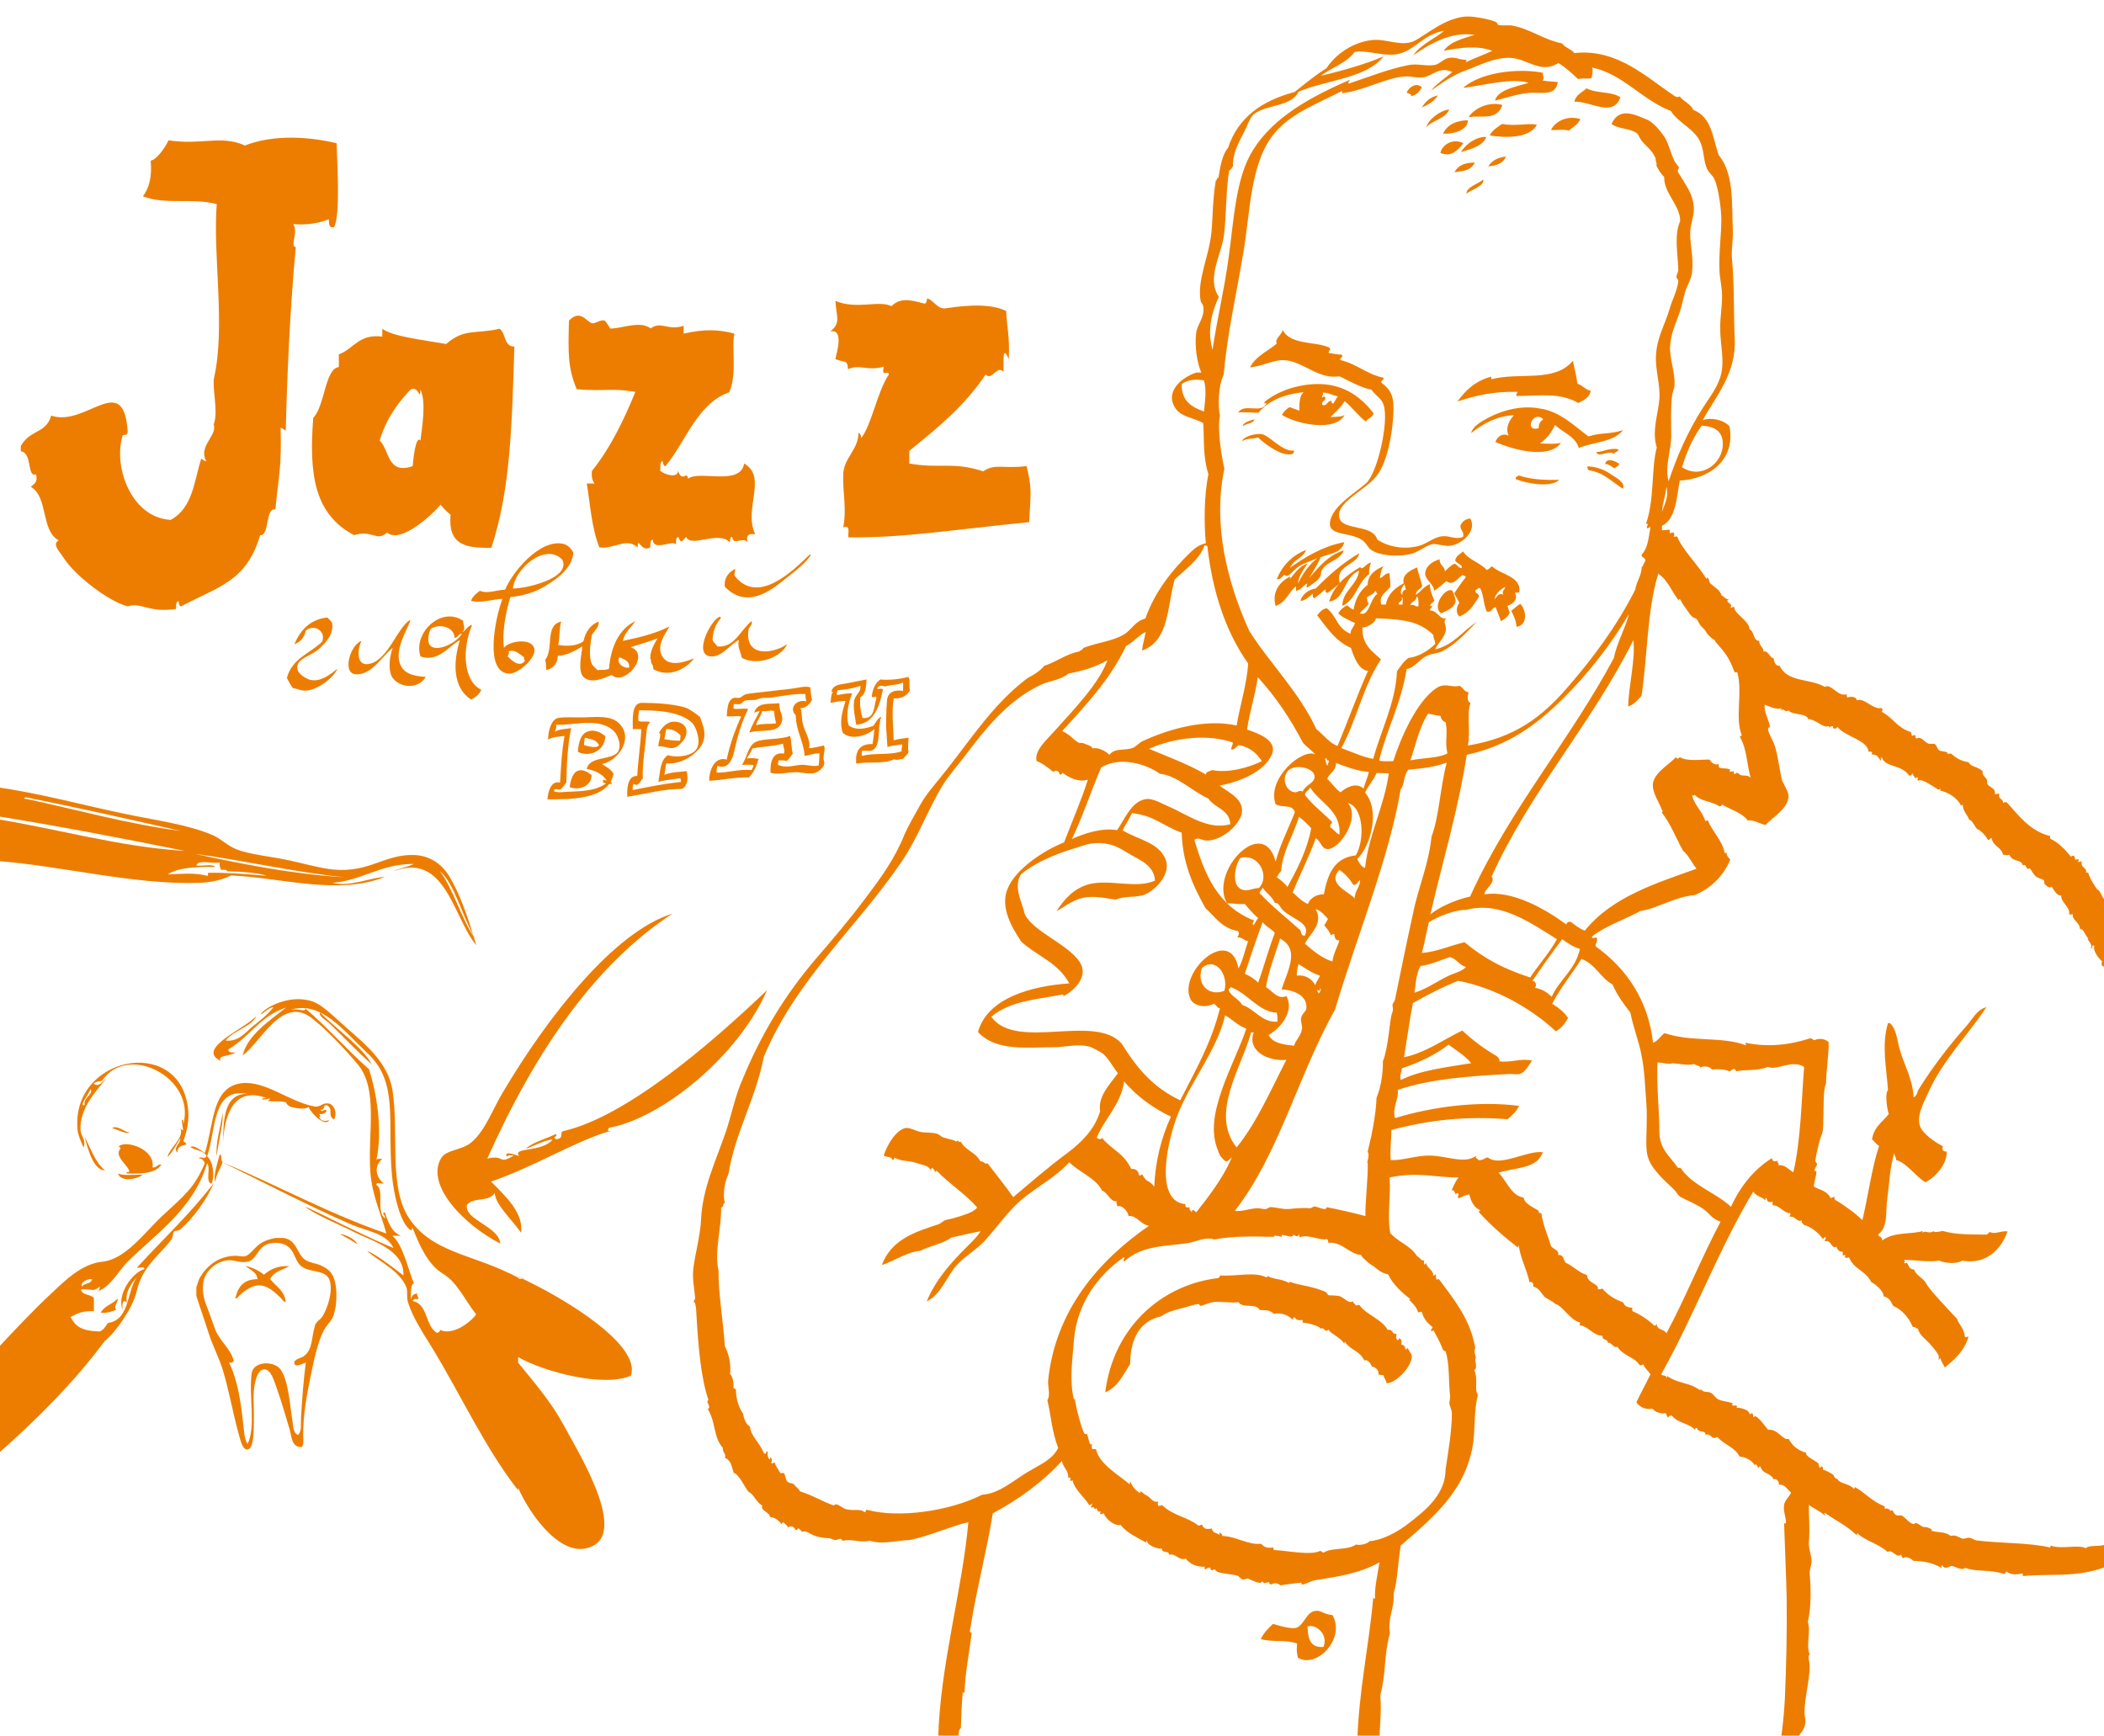 <svg xmlns="http://www.w3.org/2000/svg" viewBox="0 0 566.9 467.7"><style>.st0{fill-rule:evenodd;clip-rule:evenodd}.st0,.st1{fill:#ed7d00}</style><g id="Layer_1"><path class="st0" d="M88.6 59.1c.1 1.1-.1 2.4 1.4 2.1 1.8-3.1.8-18.1.7-22.6-6.6-1.6-16.5-2.6-24.7.6-6.6-2.9-11.6 0-20.6-1.4-.7 1.7-3.2 5.3-4.8 5.5.4 4.3-.4 7.4-2.1 9.6 6.3 2.4 12.9.3 19.9 2.1-1.1 13.7 2.4 32.7-.7 46.7-.6 2.8 1.1 8.9 0 12.3-.1.3-.2.5-.2.6.1-.2.2-.3.2.8-.1 2.5-4.2 5.4-2.1 8.9-.2.1-1.4-.7-1.4-.7-1.9 6.2-2.3 13.3-8.2 16.5-10.6-.6-15.5-14.2-13-22.6.2-.7 1.5.3 1.4-1.4-1.2-16.3-11.3-.9-20.6-4.1-1.4 4.9-5.7 3.7-8.2 8.2v1.4c3.2.4 1.6 7.2 4.1 6.2.6 2.2-.6 2.6-1.4 3.4 4.7 2.6 2.7 11.9 7.5 14.4-1.8 1.1.1 2.8 1.4 4.8 3 4.7 12.1 11.7 17.2 13 3.7-1.2 5.6 1.8 13 .7.1-.8-.1-2 .7-2.1.2.5 0 1.3.7 1.4 9.9-5.3 17.6-6.6 21.3-19.2 2.6.3 1.3-7.5 4.1-6.9.9-9.5 1.7-11.1 1.4-22 .7 0 .8.6 1.4.7.3-13.4 1.1-32.6 2.7-49.4-1.7-.2.8-4-.7-6.2 3.9.3 7-.3 9.6-1.3zm188 66.5c-6.6.8-8.3-.8-11.7 1.4-8.4-2.7-11.5-.6-19.9-2.1v-3.4c8.4-6.8 14.8-12.1 20.6-20.6 1.6 1.9 3-2.7 4.8-.7 0-3.1-.3-7.5 1.4-3.4.3-6.2-.5-8.4-.7-13-5.2-2.6-14.1-1-16.5-.7-2 .2-3.3-2.4-4.8-2.7 0 0-.1 1.5-.7 1.4-2.2-.4-6.1-2.2-8.9.7-3.4-1.7-9.2 1-15.1-1.4.2 4.2 1.6 5.9-1.4 8.2 3.9-.7 1.6 6 1.4 7.5 2.6 1 3.2 0 3.4 2.7 3.1-1.5 5.2.6 9.6-.7-.6 3.2 1.1.7 1.4 2.1-3.1 4.5-4.7 13.8-7.5 17.2.2-.2-.3-1.6-.7-1.4 0 4.4-3.9 6.7-4.1 11-.2 5.3 1 9.1 0 14.4 2.1-.7 1.2 1.5 1.4 2.7 14.6.2 28.5-2.1 48.7-4.1.5-8.9.7-9-.7-15.1zm-76.1-.7c-1 6.2-12.2 1.7-15.1 4.1-.3-2.3-1.6 1.2-2.7-2.1-.1 2-3.4 1.1-4.8 0 .1-1-.2-2.5.7-2.7-.2.3.4 1.7.7 1.4 5.3-6.2 8.5-16.9 17.2-19.9 2.2-5 .5-12.5 1.4-15.8-4.1-1.1-8-1.3-13.7 0v-2.1c-4.5 1.4-6-1.4-8.9.7-2.8-2.3-8.6.3-11 0 .2 0-1.1-2-1.4-2.1-1-.4-2.5.9-3.4.7-1.5-.4-3.1-3.9-6.2-.7-.2 8.3-.4 12.6 2.1 18.5 8.4.6 9.3-.4 15.8.7-3.2 7.8-6.8 15.2-11.7 21.3-.2 1.6.1 2.6.7 3.4h-2.1c.9 5.3 1.3 12.1 3.4 17.2 3.9.6 7.2-2.8 10.3 0 .1-3.2.9 1.5 3.4 0 .1-.8-.1-2 .7-2.1.1 3.4 5.7-.2 6.2 1.4.1-.8-.1-2 .7-2.1.7 2.1 1.1.9 2.1 0 1.3 3 8.5-1.8 11.7 1.4.2-.5 0-1.4.7-1.4.2 2.5 2.9-.2 4.1 1.4-.4-1.8.3-2.5 2.1-2.1-3.3-6.9 3.4-15.4-3-19.1zm-65.9-36.3c-6.6 1.5-9.4-.2-14.4 4.1-7.4-1.3-14.2-2-17.2-4.1v2.1c-6.3-.8-7.7 3.3-11.7 4.8v3.4c-3.8.5-3.7 10.4-6.9 13.7-1.2 15.5.4 26 11 31.6 5.1-1.5 6 1.9 8.9-.7 3.5 3.1 11.9-4.5 14.4-7.5.8 1 1.7 1.9 2.7 2.7-.7 7.9 3.7 9.1 11 8.9 5.1-15.6 5.5-32.2 6.2-54.2-2.9 0-2.2-3.6-4-4.8zm-24 16.4c2.3-1.3 2.5 3.4 2.7 0 1.6 3.5.4 10 0 13.7-1.3-1.6-2 5.4-2.1 6.9-6.9 2.4-6.2-4.3-8.9-6.9 1.7-5.7 4.7-9.9 8.3-13.7zm305-83.4c-.1.2 2.6.4 4.1.5-.4 3.5-3.7 2.9-6.2 2.9-3.8-.1-7.5 1.4-10.7 2.1.8-3 6-3.8 9.1-4.8-5-1.3-10.9.5-17.7 1.4 4.7-4.2 14.6-5.4 21.5-4.1-.1.6.5 1.7-.1 2zm-32.5 1.9c-.6 1.2-1.4 2.1-2.9 2.4.1-.8-.8-.6-1.2-1 .7-1.4 2.5-2.8 4.1-1.4zm53.5 2.7c-1.9 5.6-8.1 1-12.4 1.2.4-1.9 2.1-2.5 3.3-3.6 2.8 1.5 6.4.7 9.1 2.4zm-49.2-.5c-.9 1.6-2.6 2.5-4.3 3.3.9-1.6 2.2-2.8 4.3-3.3zm17.4 2.6c-1.5 4.4-5.7 2.6-9.1 3.3 1.6-2.7 6-4.3 9.1-3.3zm-14.3 1.2c-1.1 2.6-4.5 2.8-6.2 4.8.5-2.1 3.8-4.6 6.2-4.8zm35.3 2.6c-.6 1.5-2 2.1-3.1 3.1-1.4-.5-3.8 0-4.8-.2 1.2-2.4 4.6-4 7.9-2.9zm-30.3.3c0 2.8-4.1 3.8-6.7 3.6 1.3-2.6 3.7-3.5 6.7-3.6zm18.6 1.2c-2 3.9-9.1 3.5-12.7 2.9.7-1.5 2.1-2.2 3.3-3.1 3.8.7 6.9-.3 9.4.2zm-13.6 3.3c-1.1 2.6-4.1 3.2-6.9 4.1 1.5-2.4 4.3-4.2 6.9-4.1zm-6.2 1.7c-1.4 1.7-3.2 3.9-6.2 2.6.4-2.1 3.3-4.1 6.2-2.6zm11.5 3.6c-.8 1.7-2.4 2.5-4.8 2.6 1-1.5 2.5-2.4 4.8-2.6zm-8.4 1.6c-1.1 2.1-2.9 2.3-5.5 2.6.9-1.8 2.8-2.6 5.5-2.6zm2.2 4.6c.6 1.6-3.5 2.9-4.5 3.8 0-1.8 3.1-2.6 4.5-3.8zm9.3 57.2c-6.5-.2-11.8 1.1-16.2 2.6 2.2-3.1 4.9-5.6 9.1-6.7v.7c7.6-2 17.1 1 22-5 .4 2.1.9 3.6 1.2 6.2 1.4.4 2.1 1.6 3.6 1.9-.3 1.9-1.9 2.5-3.3 3.3-5.2-2.9-9.8-1.9-16.7-1.9-.2-.5.2-.6.3-1.1zm19.1 12c3.4-1.1 5.7-.5 9.3-1.7-2.4 3.2-7.9 3.2-11.9 4.8-1-3.2-4.3-4.1-6.4-6.2-1 2.1-2.3 3.8-4.1 5 1.6 0 4 .3 5.7-.2-3.3 4.7-13.4 1.7-17.7-.2.6-1.5 1.9-2.5 3.6-1.7-1-2.1.2-4.2 1.4-5.5-4.4.1-8.6 2.4-11.5 4.8.2-1.3 1.8-2.5 3.1-3.3 3.5-2.1 9.4-4.5 15.5-3.3 5.5.8 9.5 5 13 7.5zm-13.4-2.2c-.1-1.2.5-1.9 1.2-2.4-2.6-2.7-5.4 3.5-1.2 2.4zM338 113c-.4 1.3-2.3 1-3.1 1.9-.2-.9 1.8-1.6 3.1-1.9zm98.1 8.1c-.1.7-1 .6-1.2 1.2-1.4-1.1-4.3 1.2-4.8-.5 1.6.1 3.7-1.3 6-.7zm.2 3.9c-.2.6-.8.8-1.2 1.2-.9-.4-1.5-1.1-2.6-1.2.4-1.9 3-.6 3.8 0zm-8.6.7h.5c2.1.1 4.3 1 6 2.2 1.3.9 3.8 2.1 3.1 3.8-3-1.8-5.1-4.4-9.3-5-.2-.3-.3-.6-.3-1zm-7.6 3.6c-2.1 2.2-8.9 1-11.7-.2-.2-.8.6-.5.7-1 3.5 1.1 6.6 1.3 11 1.2zm-67.3 26.4c2.6-3 5.1-6.1 9.3-7.4-1.1 3.1-6.3 3.2-6.2 6.7-.7 1.6-2.3 2.3-3.6 3.3-.6 0-.1-.8 0-1-.8-.1-1.7 1.8-3.1 1.9V158c-2.1 1.6-2.5 4.2-5.5 5.3-1.1-4 1.3-6.6 3.8-7.9.4.2 0 .4 0 .7 1.4-1.7 2.6-3.5 4.8-4.3-1 1.7-2.3 3.1-2.6 5.5 1.3-2.7 3-5.2 5.3-6.9-1.7.8-3.5 1.2-5.3 2.4-1.3.9-2.7 3.2-3.6 2.1-.8.4-.9 1.3-2.1 1.2 1.5-3.7 4.1-6.4 7.9-7.9-.8 2.2-3.4 2.6-4.3 4.8 3.6-2.6 8.7-5.8 14.6-6.9-.8 3.1-4 3-6.4 4.1-.6 1.6-2 3.8-3 5.5zm4.8 4.1c-.4-.1-.5-.4-.5-1-.9.8-1.9 1.6-2.9 2.4-.5 0-.5-.6-.5-1.2-.9.8-2.3 2-3.3 1.9.2-1.3 2-3.1 4.1-3.3 3.5-3.6 7.3-6.9 11.7-9.5-.3 3.1-6.7 3.2-5.2 8.1-1.2.9-2.2 1.9-3.4 2.6zm30.7 5.5c-2.6-1.9 1.1-7 2.9-6.2.3.1 1 2.2 1 2.9-.2 1.7-2.2 2.5-3.9 3.3zm21.3-2.6c1.7 1.7 2.1 5.8-1 6.2-.1-1.8-.8-3-1.4-4.3.8-.7 1.6-1.3 2.4-1.9z"/><path class="st0" d="M252.8 468.4c.4-19.1 6.6-40.5 8.1-58.2-4.9 1.1-10.3 3.7-15.8 4.8-3.5.1-7.3 1.3-10.7.2-3 .6-4.6-.6-7.4 0-.4-1.1-1.3-.1-2.1-.2-.6-.1-.9-.5-1.7-.5-1.1 0-2.8-.3-3.8-.7-1.4-.5-2.1-1.5-3.3-1-.3-.4-.6-.7-1-1-.2.2-.2.5-.7.5-.5-.9-1.3-1.3-2.1-.7-.2-.7-.9-.9-1.2-1.4-.2.1-.4.2-.5.5-1-1.1-1.6-1.7-3.1-1.9-.2-1.4-2.7-1.7-2.1-3.1-1.7-.9-2.5-3.3-3.6-3.6-1.1-1.1-2.5-4.7-4.1-5.2-.7-2-.6-3.2-2.4-4.1.5-1-.7-1.3-.5-2.6-2.7-3-1.8-6.7-4.1-10.5 1.2-.6-.8-2 .2-2.4-2.1-6.1-2.8-14.8-3.3-23.9 0-.6-.3-2.8-.5-2.4-.5 0 .2-.9.2-1.2-.2-2.5-.8-5.2-.5-7.9.5-4.1 1.9-8.9 2.1-13.4.4-8.4 4-15.7 6.7-23.6 1.6-4.8 2.5-9.7 4.5-14.1 4.9-12 11.6-23 19.8-32.5 4.2-4.9 9-10.5 13.1-16 4.3-5.7 8-10.7 10.7-17.4 1-2.3 2.9-5.6 4.3-8.1 1.7-3.1 4.7-6.3 7.4-9.8 6.8-8.7 12.7-17.7 21.5-24.3 1.8-.9 3.3-1.9 4.5-3.3 3-.9 6.1-3.3 9.3-3.8.4-.4 1-.4 1.2-1 4.2-1.6 8.1-1.8 11.2-3.8 1.8-1.2 2.9-3.5 5.5-4.1 2.5-7.2 7.3-13.2 12.2-17.9 1.1-1.1 2.5-2.1 4.1-2.4-.5-5.3-.5-12.9.7-18.6-1.5-4.7-1.1-8.8-1.4-13.8-2.5-1.4-5.6-1.6-7.2-3.6-3.5-4.5 1.1-8.6 5.3-10h1.4c-1.1-2.3-1.9-7.2-1.4-10.7.3-2.4 2.4-4.2 1.9-7.2-.1-.5-.6-1-.7-1.4-1-5.7 2.2-11.7 2.9-18.4.4-3.9.3-9 1.2-14.1.4 0 .2-.8.7-.7.5-3.1 1-6.2 2.6-8.1 2.7-8.2 9.2-12.7 17.9-15 2.8-2.2 5.5-4.5 8.6-6.4 2.4-3.7 7-7 12.2-7.6 4-.5 8.3 2.1 11.9 0 3.8-2.2 7.2-5.2 12.2-6.2 1.1-.2 2.5-.2 3.8 0 1.5.2 4.3.7 5.7 1.4.2.1.3.7.5.7 1.2.3 2.7 0 3.8.2 4.8.9 8.4 3.8 13.4 4.8.8 1.2 2.5 1.5 3.3 2.6 11.7-1.3 19.7 6.8 27.2 11.7.7.2.5.2 1.2 0 1 1.4 2.9 1.9 3.6 3.6 5.1 1.9 5.3 7.8 6.9 12.2 4.1 5 3.5 12.7 3.8 20.5.1 2.6-.5 5.2-.2 7.9.6 6.1.4 14 .7 21 .5 9.4-5.1 15.6-8.6 22 2.2-.8 5.6-.1 7.2 1.7 1.7 9.1-5.5 14.2-13.4 14.6-.9 4.7-1 10.3-4.8 12.2v1.2c.4 0 1.6-.1 1.9-.2.3.1.2.6.2 1 .4 0 .5-.3 1-.2.3.3.3.9 0 1.2.6-.3.7.1 1-.2 1.1 3.3 5.4 7.4 7.9 11.5.3 0 .1-.2 0-.2.5-.7.7 1 1 1.4 1.1 1 2.6 1.7 3.1 3.3.7.2.9 1 1.9 1-1.3.8 1.3 1.1.5 2.1.1.6.4-.3 1 0-.2 1.7 4.1 3.7 4.1 6 1.4.5.8 3 2.6 3.1 0 1.4 1.1 1.6 1.2 2.9 1.2-.5 1.8 1.9 2.6 1.7.3.5.2 2.2 1.7 2.1 2.2 4.6 8 3.3 12.2 5.7 1.7-1.1 3.6 3 6 1.9-.4.5 0 .3 0 1 .6-.3 2.4-.5 2.6.7 2.1-.8 4.2 2.6 6.7 2.1.3.3.3.6 0 1 3.2 1.7 4 4.2 7.9 5.5 0 .4.3.5.2 1 .4 0 .5-.3 1-.2-.1.5.2.6.2 1 1.2-.9 2.1.7 3.1 1.2.6.3 1.5 0 1.9.2.6.3.6 1.3 1.2 1.7.6.4 2.8.2 2.1 1 .6-.3.7.1 1-.2 1.3 1.1 2.4 2 4.8 2.4.8 1.4 2.2 1 3.8 2.4-.2 1.7 1.5 1.5 1.2 3.3.5 1.2 2.3 1 2.1 2.9.8.1.7-.4 1.2 0-.4 1.5 1.1 1.1 1 2.4.2-.2.5-.3 1-.2 3.4 3.8 6.4 7.8 11.7 9.1v.7c1.9.8 4.3 3.1 5.5 4.8.4 0 .5-.3 1-.2-.1.6.4.5.2 1.2.2-.2.5-.3 1-.2.1.4-.2.4-.2.7.7 0 .5-.4 1 0-.3 1.7 1.4 1.3 1.2 2.9.3 0 .4-.1.5-.2.4 1.8 2.3 4.5 2.6 4.8.6-.1 1.1 2.1 1.9 2.6-.2 6 .3 12.6-.2 18.1-.7-.3-.8-.7-.5-1.4-.6-.6-2.6-2.6-2.1-4.3-1.2-.1 0 .8-1 .7.9-1.1-1.7-2.8-.5-2.6-.9-.4-1.2-2.6-2.4-2.6 0-1.7-2.2-2.5-1.9-3.8-.1-.5-.6.3-1-.2.4-1.8-2.4-3.3-2.1-5-1.1.2-2-1.4-2.6-2.4-.4.4-1 .3-1.9-.7-.1-.2-.1-.8-.2-1-.5-.4-1.5-.5-2.1-1-.9-.7-1.3-1.9-1.7-2.2-.2-.1-.5.2-.5.2-.7-.5-.5-1.5-1.4-1-.3-1.8-2.7-.7-3.6-2.9-.8.3-.8.1-1.7 0-.5-2.1-2.7-2.2-3.1-4.5-.5 0-.3.6-1 .5-.6-1.2-2.1-2.7-2.9-2.9-.7-.8-1.6-2.8-2.1-2.4-.3-1.3-1.9-2.5-1.7-4.1-.3 0-.4.1-.5.2-1-2-3.2-3.5-5.7-4.1.5-.9-.3-.2-.2-.2-.7 0-4.7-3.4-5.7-2.4-.4-.5.2-.5-.2-1-.2.1-.4.2-.5.5 0-.4-.5-.6-.7-1.4-.5 0-.3.7-1 .5-2.2-3.2-6.4-2-7.4-5-.3.1-.2.6-.2 1-.9-.8-.6-1.7-2.6-1.7.5-.5.1-.9-.7-.7-.4-3.3-6.3-4-8.4-6.7-.3.5-1.4.8-1.2-.2-.5-.1-.9.1-1 .5-.1-1-.1-.2-1.2-.5-1.4-.4-3.1-2-4.5-1.9-.3-1.7-4.7-1.1-5.3-2.4-.9.8-1.3-.7-1.9 0-.3-.1 0-.2 0-.5-1.8.3-2.8-.4-4.5-1-.3 2 1 3.6 1.4 6 .1.3-.5.1-.5.2-.2 1.3 1.4 3.4 1.9 5.2.9 3.1 1.3 7.1 1.9 9.1.2.6 1.8 3 1.7 4.3-.3 3.3-3.9 5.2-6.2 7.6-1.6-.3-3.3-1.5-4.8-1.2-1.5-2.1-4.6-2.9-6.9-4.3-.2.2-.2.5-.7.5-2.2-1.5-4.8-1.2-6.7-3.1-.2.1-.4.2-.7.2.9 3 2.6 3.9 3.6 6.9.2-.1.4-.3.7-.2 1 2.8 3.9 5.4 4.5 8.8.3 0 .4-.1.5-.2 0 1 .4 1.2 1 1.9-1.9 4.8-5.7 8-9.6 9.6-5.5.5-9.7 3.5-14.6 4.3-4 2.2-9.3 3.9-13.1 6.9.2.7.6.3 1.2.2.6 1-.2 1.3-.2 2.4 8.4 6 14.2 14.6 15.5 26 1.4-.5 2-1.9 3.1-2.6 7.4 2.5 15.4.8 22 3.3-.1-.2-.2-.4-.2-.7 5.8 1.2 11.5.7 17.4-1.2.6 0 .7.4 1.2.5 1.3-.6 2.8-.4 3.8.5.1 3.1-.7 8.2-.7 11.2-.8 1.7-.6 5.9-.7 8.6-.1 1.4.1 3.9-.5 5.3-.6 1.3-1.4 5-1.7 6.9 0 .3.5.7.5.9-.1.6-.7 1.1-.7 1.7 0 .3.5.1.5.2.1.9-.7 3.3-.7 4.1 1.2.9 3.5 1 4.5 3.1.6.1.5-.4 1.2-.2-.3.3-.1.4 0 .7 2.3 1.3 5.6 3.7 7.4 5.5 1.5-6.3 2.6-14.4 4.5-20-1-.6-1.1-1.2-1.9-1.7.4-3.4 2.9-4.8 4.5-6.9-.6-1.9-1-5.9-.2-6.4-.4-6-1.8-12.2 0-18.1h.5c1.8 1.6 1.9 4.4 2.6 6.9 1.4 4.9 3.5 7.9 3.8 13.1.7-.3 1-1.1 1.2-1.9 3.8-6.1 8.2-11.9 13.1-17.4 1.6-1.8 2.7-4.3 5.3-5-4.3 6.7-11.8 14.4-15.5 22.7-1.4 3.2-3.9 7.3-1.9 10.3 1.4 2 4.3 3.8 5.7 4.5-.4 1 .2 1.5 1 1.4.2 3.2-2.8 6.8-5.7 8.3-2.8-1.7-5-5.2-7.9-6 0-.8-.5-1.1-.5-1.9-1.2 3.8-1.3 7.9-1.9 12.4-.5 3.2.3 7.6-2.4 9.5 0 .9 1.2.5 1 1.7 3.2-2.5 8.3-1.6 11-2.6 0 .2-.2.2-.2.5 1-.8 1.9.5 3.1-.5-.2.5 1.3.3 2.4 0 3.7 1.1 7.8.9 11.7 1 .6 0 .6-.5 1-.7 1.7.7 2.5-.3 4.8-.2-1.9 5.6-6.5 9-12.2 7.9-1.3.9-4.5.8-6.2 0-2.8.5-6.6-.2-9.5-.2.2.2.4.6 0 .7.1.3.7.3.7 0 .6.5.5 1.9 2.1 1.9 0 1.1 2.4 2.5 2.9 3.3.7 1.3 1.9 2.7 2.9 3.8 1.9 2.2 3.9 4.2 5.7 6.2.3 1.2 2 2.7 2.1 4.8.5.4.3 0 1 0-1.1 3.8-3.7 6.1-6.4 8.3-.4-.9-1-1.6-1.2-2.6-.8 1.3-.2.1-.5-.7-.1-.4-1.2-1.8-1.9-2.6-1.1-1.4-3.4-2.9-3.6-4.5-.5-.1-.7-.6-1.4-.5-1.1-2.5-2.8-4.6-5.3-5.7-.8-1.4-.9-2.1-2.6-2.6.1-1.4-2.4-3.4-3.3-3.8-1.6-3.2-4.8-3.5-6-6.7-.7.2-.5.2-1.2 0 .4-.6.3-.7-.5-.5v-1c-.8.1-1.4-.4-1.7-1.4-1.1 1-1.6-2-2.9-1.4-.7-.2.2-.5 0-1-.2-.7-.4.6-.9.2-.8-1.3-3.2-3.3-5-3.6-.1-.5-.7-.4-.5-1.2-1.6.5-1.6-1.3-3.3-1 0-.4.3-.5.2-1-1.6.2-3.1-2.3-4.8-2.1v-1c-1.1.4-1.4 0-1.7-1-.3 0-.2.4-.2.7-1.2-1.2-2.4-1-3.3-2.4-9.3 15.4-15.9 33.4-24.8 49.2.2.6 1.5.1 1.4 1 .2 0 .2-.3.2-.5 3.2 2.2 5.8 1.6 8.8 3.8.7-.3-.1-.6.5 0 .7.7 1.6.3 2.4.7.8.4 1.2 1.3 1.9 1.7 1.2.7 2.9.6 4.1 1.2 0 0-.3.4-.2.5.4.2 1.7-.3 1.2.7.9-.2 2.2.4 2.9.7.2.1.6.9.7 1 .1 0 .5-.4.7-.2.2.2.1.8.2 1 .1 0 .5-.4.7-.2 1.1.6 2.3 2.4 3.3 3.6 2.6-.4 4.1 3.1 5.5 2.4.9 1.7 2.3 3.1 4.8 3.8-.6.8 2.5 2.1 3.3 2.9-.1-.1.2 2 .7.7.4.1.5.4.5 1 .9.1 2 .9 2.6 1.2.3.2.4.8.7 1 .9.5.4.1.7.5.9 1.1 3.1 1 4.3 2.4.2 0 .2-.3.2-.5 2.6 1.3 4.7 4 8.1 5.2v.7c.5-.3 1.8.2 1.4.7.9-1 .7.4 1.7 1 .4.2 1.2-.1 1.7.2.6.4 2 2 2.9 2.2.2 0 .6-.4 1-.2 1.3.6 1.3 1.1 2.4 1 .3 0 2.3.7 1.4 1 2.4.6 3.8.2 5.3 1.4 1.3-.4 1.9.3 3.1.7.5.2 1.3-.3 1.9-.2.8.1 1.3.6 1.9.7 6.4.8 14.4.6 19.8 1.9.2 0 .2-.3.2-.5 3.2 1.1 7.3-.4 9.5.7.8-.9 3.6-.4 5-.9.6 1.5.1 4 .2 6-7.8 2.9-15.2 1.7-22 2.4-.3 0-.2-.4-.2-.7-1.5.3-3.2.5-4.3-.5-.3.1-.5.3-.5.7-4.3-1.4-7.2-.5-10.7-1.7-1.2.9-2.8-.6-3.8-.5-.5.1-1.7 1.1-2.4-.2-.3 0-.2.4-.2.7-2.6-1.5-4.9-1.8-7.6-1.9-.5-.7-2.3-1.4-2.6-.7-.5-.1-.5-.6-.7-1-1.2 1.2-2.2-1.5-3.6-.7-2.6-2.3-6.1-3-8.1-5-.2 0-.2.3-.2.5-3.2-2.9-5.3-3.7-8.6-6-.4.1.1.3 0 .7-1.3-1.2-3.3-2-4.3-2.9-.1 3.3.3 6.2 0 9.8-.2 1.9.6 3.4.7 5.3.1.9-.6 2.4-.5 3.6.3 3.4.5 8.6-.5 12.9.9 2.7-.6 6 .5 8.8-.7.2 0 1.8 0 3.1 0 3.6-1.4 8.8-1.4 12.4 0 1.1.4 2.2.2 3.1-.4 2.3-2.1 3.3-3.1 5h-3.6c.6-3.8 1-7.7 1.2-11.5.4-8.9.6-18.3.5-27.2-.1-5.4-.5-13.8-.7-20.3h.5c.1-1.5-.8-3.3-.5-5 .3-1.4 1.3-2 1.9-3.3-1.1-.8-1.6-2.3-3.3-2.1.2-1-1-1.9-1.4-1.4-.9-2-3-1.3-3.6-3.6-.2.1-.4.2-.5.5-.3-.1-.5-1.6-1-.7-.8-1.6-2.9-2.3-4.1-2.4-1.2-2.5-4.2-3.2-6-5.3-1.5 1.1-1.9-1.3-3.1-.5-.1-1.5-1.9-.4-2.4-1.9-.4-.1-.4.2-.5.5-1.6-1.8-4.7-1.8-6.2-3.8-.5-.1-.9.1-1 .5-.4-.2-.4-.8-.7-1.2-1 .2-2.5 0-3.6-1.2-1.6.3-3.2-.2-4.3-1.7 1.2-2.6 2.6-5 3.8-7.6-.6-.9-1.5-1.5-1.9-2.6-.4 0-.5.3-1 .2-1.4-2.3-4.4-2.4-6-5-1 .6-1.8-1.5-2.6-1 .1-1.2-1.6-.6-1.4-1.9-2.8-.2-3.6-2.5-6.2-2.9-.1-.4.2-.4.2-.7-2.8-.6-4.8-4.6-6.7-5-1.1-1-2.6-1.5-3.1-2.1-.6-.7-1.4-2.3-2.9-2.6.1-.8-.1-1.4-1-1.2-.6-3-2.4-6.4-2.9-9.8-.2 0-.2.3-.2.5-3.6-2.8-7.1-5.8-10.5-9.5-.1-.4.2-.5.5-.5-1.8-.7-2.6-2.3-3.1-4.3-1.1 0-1.6.6-2.9 1-.4-.5 0-.6 0-1.2-.3-.3-.6-.3-.7.2-.3-.3-.6-1.7-1.2-1 .2-.7 1.1-2.7 1.9-3.6-6.7 0-10.9-1.6-18.6 0 .4 4.7-.7 10.4.2 15 2.5 2.7 5.3 3.2 7.2 6.2.8.3.9 1.2 1.9 1.2v1c.4.1.4-.2.5-.5.2 1.6 2.3 2.2 1.9 3.6.2-.2.7-.1.7-.5.2.2 0 .7.2 1.4.1.4.3-.1.7 0 4.4 5.9 8.5 11 9.8 18.6-.5.9 0 1.8.2 2.6-.7.3.7 2.7-.5 3.3 1.2 2.6-.1 4.9 1 6.7-1 3.7-.8 8.9-1.2 12.4-1.7 13.3-11.2 20.9-19.6 28.2-.8 5-.8 9.1-1.9 12.9.3 3.9-1.7 6.7-1 10.7-1.7 6.1-1 11-2.6 16.7.4 4.8-.2 7.6-.2 12.7h-6c.4-13.9 3.1-25.6 4.3-38.9.2 0 .2.2.5.2-.2-2.8.6-6.2 1.2-9.8-5.3 3-11.4 3.9-17.2 4.8-1.4.2-2.4 1-3.6 1.2-.3 0-.2-.5-.2-.5-1.8.1-4.3.5-5.7.7-.9-.7-1.5-.7-2.6-.2-.2-.2-.5-.2-.5-.7-1.2.3-1.1.6-1.9-.2-.2 1.2-3-.5-3.8-.7-.5-.1-1 .4-1.4.2-.5-.1-.9-.8-1.4-1-1.9-.5-4-.5-5.3-1-.5-.2-.6-.7-1-.7-.1 0-1 .8-1-.5-.4.1-1 .1-1.2.5-.5-.1-.5-.4-.2-.7-2.3.1-4.2-.8-5.2-2.2-1.8.7-2.8-1.6-4.5-1 .1-1.3-2.1-.3-1.9-1.7-.5.2-3.8-.5-4.1-2.1-.2 0-.2.3-.2.5-2.3-1.4-5-2.4-6.9-4.8-1.3.5-3.9-1.4-4.5-3.1-.4 0-.5.3-1 .2-.1-.4.2-.4.2-.7-1 .3-.9-.5-1.2-1-.4 1.2-.6-.8-1.2 0-.7-.2.3-.6 0-1.2-.2.2-.2.5-.7.5-1.6-2.5-4-4.2-4.5-6.7-1.5.7.3-1-1.2-.7.2-1.9-1.2-2.4-1.7-4.5-5.2 5.7-11.5 10.3-18.6 14.1-1.5 9.4-4 18.9-5.7 28.9-.1.8-.3 1.9-.5 2.9 0 .2.5.5.5.5-.6 5.2-1.8 10.7-1.9 16h-.5c-.3 3-.4 6.7-.5 9.5-1 1-.4 2.4-.7 3.8-1.9-1-3.7-1-5.4-1zM389.1 8.3c-5.5.9-7.7 5.1-12.2 6.2-4 .9-8.2-1.1-11.9-.5-2.2 3-6.2 4.2-9.1 6.4 5.8-1.3 12.2-3.2 16.9-5.2-4.8 6-15.3 6.3-22.9 9.5-2 4.2-9 3.4-12.2 6.2-1 .9-1.6 3-2.4 4.5-1.6 3.1-3.2 5.9-3.1 9.5-.4.2-.4.9-1 1-.9 5.1-.7 11.2-1.4 17.4-.7 5.5-4.8 11.6-1.4 16.7-1.9 4.1-3.2 8.9-1.7 14.3 1.3-8.7 3.2-16.4 4.3-24.6 1.5-10.6 1.9-21.9 6.7-29.4 5.6-8.9 15.7-14.3 26-18.8 0 .3-.8.9-.2 1 5.2-1.7 10.5-3.9 16.2-5 2.3-.4 4.7.4 6.9 0 1.4-.3 2.4-1.7 3.8-1.9 1.8-.3 2.6.5 4.5.5.4.1.2.5 0 .7 2.3-1.1 4.8-2 7.2-3.1-4-1.5-8.6-.9-13.1 0 1.7-2.5 5.2-3.3 8.3-4.3-6.6-1-12.4 2.7-16.5 5.5 1.9-2.9 6.2-4.7 8.3-6.6zM364 174.6c-4.4-2-6.5-5.5-9.1-8.8.7-.8 1.3-1.7 2.6-1.9 2.9 2.4 2.6 5.3 6.4 6.9-.1-1.2.8-1.6 1.2-2.9-1.6-.8-3.3-1.4-4.5-2.6.5-1 1.4-1.7 2.4-2.2.5.5 1 .9 1.7 1.2.5-3 1.8-5.2 3.8-6.7 0-3 2.7-4.4 4.3-5-.6.7-.8 1.9-1 3.1.6.3 1.3-1.4 2.6-1.2 0 1.6.3 1.7.2 3.6-.9 1.4-3.3 2.4-2.4 4.8h1.2c.6-2.9 2.5-4.5 4.8-5.7-.5-2.4 1.8-3.5 3.6-4.3.4 1.7.9 3 1.4 5-.4 1-1.7 1-1.7 2.4 1.3-.9 2.2-2.3 3.8-2.9-.1 1.3.6 3.2 1.2 4.5-.4.5-1.1.7-1.2 1.4 1.5 0-.2.5 0 1.2 2.1 0 2.6 2.7 4.5 2.1-1.2.8-.1 1.9-.2 3.1-.3 2.2-2.5 3.9-2.9 5.3 5-1.2 7.4-5 11.2-7.4-3 3-5.6 6-9.3 7.9-1.3.6-2.8.6-4.1 1.2-2 .9-3.3 3.2-5.5 3.6-1.5 9.4-5.4 16.3-7.4 24.6.9.4 2.5.2 3.8.2 2.1-6.6 6.4-16.1 11.5-19.6 2.4-1.7 4.2-.1 6.4-.7.9.5 1.5 1.9 2.4 1.7-.2 1-.6 2.5.5 2.9-1.1 3.4.1 7.4-.7 11.5 12.8-2.1 20-7.8 26.7-15.5 7-8 13.5-16.8 18.4-26.5.3-2.2 1.8-4 1.7-6 .5-.4.6-1.2 1-1.7.2-1-1-.8-1-1.7 1.8-2 1.8-4.3 2.4-7.4-.4-.2-.8.7-1 0 .4-1.1.4-.8-.2-1 2.3-6.3 1.4-15 2.9-20.5-1.4-4.5.4-9 .7-13.1.3-3.9-1.2-8.1-.9-11.9.3-4.8 2.4-8.1 3.6-12.2.7-2.5 2.1-5 2.4-7.6.1-.5-.5-.7-.5-1.2s.5-1.3.5-1.9c-.1-4.4-1.2-9.3.5-13.1.1-4.2-4.4-7.5-4.3-11.9-.9-.9-1.6-2-2.1-3.1.2-.9-.3-1.1-.2-1.9-.9-2.2-2.2-2.9-3.8-4.8-.6-.8-.8-1.7-1.4-2.1-2-1.3-4.8-1-6.7-2.4 2.1-4.6 6.1-2.6 9.5-1.2 1.6.6 3.7 3.1 4.5 4.3 1.9 2.6 2 6.4 4.1 8.4.2.7-.4.7-.2 1.4 1.8 3.2 4.4 6.1 4.3 10.3-.1 2.1-1 4.1-1 6.2 0 3.5 1 7 .5 10.7-.2 1.8-1.4 3.5-1.9 5.3-.5 1.7-.8 3.5-1.4 5.3-1 2.9-2.4 5.7-2.6 9.1-.2 3.4 1.3 6.9 1.2 10.3 0 1.1-.6 2.3-.7 3.3-.4 3.7-.2 7.2-.2 11-.1 3.8-1.8 8.1-.7 11.9 2.3-6.9 5.1-13.3 9.1-19.6 1.6-2.6 3.7-5.1 4.8-8.4 1.4-4.4-.1-8.8 0-13.6 0-2.8.5-5.5.5-8.4 0-2.2-.6-4.5-.7-6.7-.2-5.1.5-9.7.5-13.8 0-2.6-.7-8.4-1.9-11-.4-.9-1.4-1.6-1.9-2.6-1-2.1-.8-4.6-1.7-6.9-1.3-3.8-6.2-5.6-8.1-8.8-7.8-3-13-10-21.2-11.7.3.7 0 2-.2 2.9-1.4.2-2.1-.1-3.6.2-1.6-1.5-3.3-3.1-5.3-4.3-4.9 3-8.3-1.2-12.9-1.4-4.3-.2-8.3 2-11.9 3.3-3.9 1.4-6.6 3.5-9.5 5.5 1.6-2 3.8-3.3 5.7-5-3.4-1.6-5.3 1-7.6 1.4-1.8.3-3.5-.3-5-.2-5 .2-10.8 3.7-16.9 4.5-.4-.1-.2-.5 0-.7-6.9 3.6-13.8 6-18.4 11.5-6.6 7.9-6.5 21.3-8.4 32.2-1.9 11.4-4.3 21.7-5.3 32.9-1.4 2.8-1.6 8.3-1 11-.7 3.5.3 10.4 1.2 14.3-3.2 15.1.8 30.7 6.7 43.7 5.4 8.6 13.4 16.4 18.1 26.5 1.9 1.5 3.7 3.9 5.7 4.5 2.7-6.5 5.5-14.2 8.1-20 .1 0 .3-.2 0-.2-2.5-.4-3.7-3.8-4.5-6.2zm-45.6-71.1c-.1 4.6 2.7 6.2 6 7.4.2-2.5.8-5.5 0-8.4-2.5-.4-4.5-.1-6 1zm145.8 16c-.1-3.4-2.3-4.6-5.7-4.8-2.3 3.2-4 6.9-5.3 11.2 5 3.4 11.1-.9 11-6.4zm-16.4 18.4c.8-2.2 1.9-4.2 1.2-6.7-.2 2.3-1.1 4.7-1.2 6.7zm-131.3 18.3c-2 6.9-1.4 16.6-8.8 19.1.2-1.8.7-3.3 1-5-1.5.6-3.4 2.8-5.3 3.8-4.3 9-10.8 15.9-17.2 22.9 2.3 1 3.1 2.6 4.8 3.3-.2-.1.6-.2 1 0 .7.4 2 .5 2.4 1.4 1.1-.4 3.4.5 4.5 1.7 1.6-2 4.2-1 6.4-1.9.9-.4 1.6-1.3 2.4-1.7 7-3.3 17-6.2 25.5-4.3.8-5 2.8-11.3 3.1-16.7-6.2-8.8-9.6-19.5-11-31.7-.3 0-.5-.1-.7-.2-1.6 4.2-5.2 6.4-8.1 9.3zM467.3 181c-1.5-4.1-2.6-5.2-5.3-8.3.1 0 .3-.2 0-.2-.1.1-1.7-1.2-2.1-1.9-.7-1.1-.6-.9-1.4-1.7-.6-.5-.9-1.6-1.4-2.1-.2-.2-.7-.3-1-.5-1-.8-1.5-2-2.4-3.1-.7-.9-1.1-2.5-1.4-1.4-1.9-2.4-2.9-5.5-5.5-7.2-3.1 10.2-2.9 22.5-4.5 32.9-1 1.1-2 2.3-3.6 2.9.1-5.6 2-12.7 1.4-17.9-11.3 22.6-27.6 40.4-38.2 63.7 1.3 1.6-2.1 3.5-1.9 4.8 7.6-1.2 16.7 4.2 22 8.1.2-.4.4-.8 1.2-.7 1.2.9 2.3 1.8 3.8 2.4 7.4-9.2 19.3-12.8 30.1-16.7-1.2-1.5-2.4-4-3.6-4.8-2.3-4.2-3.1-6.8-5.7-10.3 0-.3.4-.5 0-.7-.6-1.9-2.9-5-2.4-7.4.7-3 4.4-4.9 6.2-6.9.2.7.7.4 1 0 1.8 1.3 6 .6 8.1.7.2.9 2 1.8 2.4 1-.1.5 0 .9.2 1.2 1.1.3 1.9 0 2.9.5.1 0-.3.5-.2.5.3.2.9-.2 1.2 0-.1 0-.2 1.1.5.5.5-.5.8.3 1.4.5.9.2 1.9-.1 2.6.7-1.1-3.9-1-7.8-2.9-11 0-.3.4-.2.5-.5-1.9-4.5.3-11.7-1.2-16.9-.5-.2-.7.2-.8-.2zm-89.5-20.7c0-.8.3-1.3 1-1.4-.2-.4-.1-1.2-.5-1.4-.4.6-1.4 2.1-.5 2.8zm-9.5.7c.2 1.1 0 1 .5 1.7-.6 1-1.8 1.6-2.4 2.6 2.6 1 2.7-4.1 4.8-5.3-.5 0-.2-.8-.7-.7-.4.9-1.5 1.1-2.2 1.7zm11.7 2.1c1.2-.4 1.6.7 2.2.2 0-1 .1-2.2-.5-2.6 0 1.4-1.5 1.3-1.7 2.4zm-2.2-1.6c-.1.6-1 .6-1 1.4h1.2c-.4-.3.5-2.3-.5-1.7.3.1.4.1.3.3zm43.2 26.9c-6.9 6.8-14.6 12.6-25.8 15-2.4 15.3-6.3 27.9-9.8 43 2.3-1.9 6.6-3.9 10.7-4.8 10.7-23.6 26.7-41.8 38.7-64.2.9-4.3 3.1-8 4.1-11.9-5 8.4-11.1 16.2-17.9 22.9zm-53.9-19.3c-.2 4.7 2.7 6.4 5 8.6-4.7 6.8-6.6 16.5-10.7 23.9 3.1 1.1 6 2.5 8.6 2.9 2.1-7.8 6-15 6.4-23.6.9-1.3 1.8-2.7 3.1-3.6 2.6-.3 5.4-1.9 7.2-3.8 0-1-.5-1.4-.5-2.4-4.1-4-8.8-4.2-15.5-4.5.1.9-2.1 2.5-3.6 2.5zm-79.2 12.4c-2.3 1.9-5.2 1.9-7.6 3.1-8.8 4.2-14.8 11.8-20.3 19.1-2 2.6-4.3 5.2-6 7.9-4 6.6-6.6 14-11 20.5-12.1 17.9-28.4 31.6-37.2 52.7-2.2 11.4-7.8 20.6-9.5 31.5-1.1 2.4-1.6 5.3-1 7.9-.7 0-.2 1.2-1 1.2.1 5.7-1.9 12.1-.7 16.9-.1 6 1.3 13.9 1.7 20.5 1.2 2.2 1.7 5.2 1.4 7.4.7.8 1.1 2.4.9 3.8.3.1.5.3.7.5 0 2.2.6 4.6 1.9 6.4.3 1.8.9 2.9 1.9 3.6.2 2.5 2.3 3.8 3.8 7.2.8.3.2-.8 1-.5-.4 1 .6 3.1.7 1.4.4.7.5.6.2 1.7.5.3.9-.6 1 0 .1.6 1.6 2.8 1.4 2.6.1.1 1 .1 1 0 .4.5.4 1.8 1 2.4.4.4 1.3.3 1.7.7.7.9 1 .8 1.7 1.9 3.8 1.2 5.4 2.5 9.1 3.8.7-1 2.1.7 3.3 1 2.1.5 3.8-.2 4.8.7.8.3.2-.8 1-.5 8.3 2.2 21.9.4 30.8-4.1 4.7-.3 8.5-3.9 12.4-6.2 3.2-1.9 6.6-3.3 8.1-6.4-1.8-5-1.8-8.2-2.9-12.9.9-1.3.1-3.6.2-5.2 1.9-19 13.7-32.5 27.2-41.8-2.3-.3-3.4-2.9-5.5-2.6-.3-1.6-2-3.1-3.1-2.6.1-.7-.5-.9 0-1.4-1.9.3-2.4-2.3-4.1-2.9-1.7-3.4-5.7-4.6-8.8-7.6-3.8 4.2-8.8 6.6-13.1 10.3-3.4 2.9-6.4 7.3-9.8 11-2.3 2.4-5.3 4.1-7.4 6.4-2.8 3.1-4.1 7.8-8.1 9.8 2.4-5.9 6.7-10.6 10.7-14.6 1.4-1.4 2.9-2.8 3.8-4.3-2.2.4-5.3 1.1-7.9 1.7-2.2 1.7-5.8 2.2-8.4 3.6-3.1.1-7.4 2.9-10.3 3.8 2.6-7 9.2-9 15.3-11 .7-.3 1.3-1 2.1-1.2 1.1-.2 3.1-.7 5-1.4 1.2-.4 2.6-1 3.3-1.9-3.3-3.8-7.7-6.5-11-10-.2 1.2-.7-.7-1.2-.7-.1.3-.3.4-.5.5-.3-.9-1.5-1.2-2.4-1.4-1-.3-2.5-.8-2.4-.7-1.2-.3-3.3-.2-4.8-1.2 0 .4-.2.6-.5.7-.4-1.1-1.3-.6-2.4-1.2.9-2.8 3.1-6.6 5.7-7.4 1.1-.3 2.8.7 4.1 1 1.3.3 3.1.1 4.5.5.6.1 1.1.8 1.7 1 1.5.5 3 .6 3.6 1.2.2-.8.1 0 1.2 0 1.3 2.4 3.9 2.7 5.3 5.3 1-.2.8.8 1.9.5 2.3 3 4.7 6 6.9 9.1 4.3-3.6 9.3-8 14.6-11.9 4-3 7.4-6.5 8.8-11.2-.6-4.1 2.5-7.1 4.8-10.3-1.5-1.9-2.5-4-4.1-5.3-.5-.4-2.4-1.4-3.1-1.7-3.3-1.1-6.9 0-10 0-7.2 0-15.6 1.2-20.5-4.1 2.6-9.3 14.6-12.4 24.6-13.1-3-5.6-8.4-7.2-12.9-11.2-2.6-3.9-5.7-9.2-3.8-14.1 2.1-5.6 10.2-10.7 15.3-12.7 2.1-5.5 4.8-11.7 6.4-16.9-2.4.8-5-.5-6.9-1.9 0 .4-.2.6-.7.5-.1-1.1-1.1-1.2-1.7-.7-1.6-1.3-3.4-2.6-4.5-2.9-.7-2.9 2.8-5.8 5-8.3 5.2-5.8 11.8-12.6 14.1-18.9-3.2 1.9-7.1 3-10.5 3.6zm50.1 66.6c-.3.1-.8 1-.2 1.2.4-.6.7-1.3 1.2-1.9-1.3-1.1-2.5-2.5-3.6-3.8-2.1.1-3.2-.2-4.8-.2-4.9-8.5 9.8-24 13.1-11.2 1.3-4.9 3.5-8.9 5.2-13.4-.8-2.2-3.4-1-5.2-2.1-2.5-6.9 7.3-15.2 10.7-13.4-1-1.1-2.3-2-3.3-3.1-3.4-6.5-7.4-12.5-12.2-17.7-.8 5.4-2.1 8.8-2.9 14.1 3 1 8.3 2.9 6.7 6.7-2.1 4.9-9.2 7.5-14.1 8.4 2.7 2 6.6 3.7 6 7.4-.6 3.2-5.4 7.5-9.5 7.4-1.2 0-2.2-1-3.3-.2 2.8 9.3 6.2 17.9 16.2 21.8zm46.8-55.8c-2.4 3.5-3.6 9.4-4.8 12.6 3.4-.7 7.8-.6 10-1.9-.8-3.2.2-5.1-.5-8.4-.8-.2-1.2-.9-1.4-1.7-1.3-.1-1.7-.3-3.3-.6zm-75.2 9.5c4.5 1.9 10.3 4 15.3 6.9.1-.9 1.1-.8 1.7-1.2 4.2.9 9.8-.6 13.4-2.4-1.3-1.9-2.9-3.7-6.2-4.3-.8.4-1 1.2-2.1 1.2.1-.7.4-1.2.5-1.9-6.4-2.3-15.6-1.5-22.6 1.7zm48.2 4.5c-.2-.7.4-.7.2-1.4-.8.3-.2-.8-1-.5.3.7.2 1.7.8 1.9zm-32.2 8.9c-4.6-2.1-8.4-6.2-13.1-6.7-3.3-2.4-10.4-4.9-15.8-1.7-2.7 6.3-5.4 14.3-7.9 19.3 3.3-1.5 8-3.1 12.2-2.4 2.1-3.1 3.8-7.5 7.4-8.3 2-.5 4.3 1 6.4 1.9 5.2 2.2 10.6 6.5 16.7 4.8-.2-4-4.2-4.3-5.9-6.9zm32-5.3c1.3 1.1 2.1 2.6 3.6 3.6 1.2-1.1 4.1-2.9 6.2-1 .4-1.6 1.1-2.9 1.4-4.5-2.7-.1-6.2-1.4-8.8-2.4-.1 2.3-1.8 2.7-2.4 4.3zm10.9 103.4c-.4.4.7-2.1 0-2.9 1.3-5.3 2.2-10.1 2.4-14.6 1.2-2.8 1.8-7 1.7-9.8 1.5-3.6 1.8-11 2.4-12.7.5-1.4.3-1.2.2-2.4 0-.6.6-1 .7-1.7 1.4-6.8 3-14.8 4.8-22.9 1.4-7.2 4.2-13 5-20.8 2.1-5.6 2.3-13.1 4.1-20-3.2 1.2-6.7 1.6-10.3 1.9-1.5 1.8-.9 3.8-2.1 5.3-3.3 19.2-11.7 39.2-17.7 59.4-9.8 17.3-15.1 39-27 54.2 2 .2 3.6-.5 5.7-.7 1.3-.1 1.8.3 2.6.2.4 0 .8-.4 1.2-.5 1.3-.1 3.1.6 5 .5 2.2-.2 4.2-.4 5.7-.2.5 0 1-.5 1.2-.5 1.1.1 3.4 1.4 3.3.2 2.3.4 7.6 1.6 10.5 2.4-.1-3.7.8-10.9.6-14.4zm-14.3-103.9c.2-2.6-5.8-3.8-7.4-1.4-1.4 2-.4 5.2 2.1 5.5.6.1 1.3-.7 2.1-.2.7-1.8 3.1-2.2 3.2-3.9zm16.7-1.1c-.8 2-2.2 3.3-3.1 5.3 4.1 4.7 1.6 14.3-2.1 17.9.5 1 1 2 2.1 2.4.9-8.8 5.2-16.7 6.4-25.5-.7 0-1.9-.1-3.3-.1zm-19.3 5.9c2.1 2.8 5 4.9 7.4 7.4-.4.5-.8.7-.5 1.4.9.5 1.4 1.5 2.4 1.9.5-6.5-5.3-8.5-7.9-12.7-.3.9-1.3 1-1.4 2zm6 14.6c-1.7-.2-1.6-2.1-3.1-2.9-1.8 5.1-4.2 9.6-6.2 14.6 1.3 1.1 2.4 2.4 4.1 3.1.6-1.7 2.6-2.7 4.3-2.6 1-5.4 2.8-9.9 8.6-10.5 2.5-4.2 2.1-13-2.1-14.1 3.5 4.2-2.5 12.7-5.6 12.4zm-55.2-4.8c0-.1 0-.3.2-.2 3.7 2.4 9.7 3.1 11.5 7.9 1.4 3.8-2.6 8-5.5 9.3-2.3 1-5.4.3-7.9 1.4-2.1-.2-4.5-.8-6.9-.7-4.2.1-6.7 2.6-9.1 3.8 2.1-3.3 4.7-6.1 8.6-7.2 5.6-1.5 12.8 1.3 17.9-1-.2-4.1-4.2-5.6-6.4-6.9-2.6-1.5-4.3-2.8-7.2-3.1-3.9-.5-5.9.7-8.4 1.4-5.3 1.6-10.5 3.9-14.1 6.9-2.2 3.5.4 7.7 1 10.7 2.2 4.7 11.6 8.1 14.8 12.9 2.5 3.7-1.2 7.7-4.5 9.3.1-.3.4-.5-.2-.5-6.4 1.3-14 1.6-19.1 6 6.7 9.3 27.8-1 35.1 7.2 4.2 6.7 8.4 11.8 15.8 15.3 4-7.9 8.4-15.4 10.7-24.8-.9-.1-.9-1-1.7-1.2-2.5 1.3-5.4.4-6.2-1.2-3.6-7.2 10.7-20.3 12.9-8.3 1.2-2.2 1.7-4.9 2.6-7.4-1.2-.1-1.5-1.1-2.9-1 .3-.6.6-.9.2-1.7-4.3-.7-6.2-3.8-8.8-6.2-3.5-6.2-6.2-12.4-6.4-20.3-5.6-2.1-7.1-4.5-13.4-5.3-.7 1.6-2.2 3.8-2.6 4.9zm42.8 10.7c-.5.5-.8 1.1-1.2 1.7 1.1.7 2.1 1.6 2.9 2.6 2.6-4.8 5.2-9.6 6.4-15.8-1-1.1-2.1-2.2-3.3-3.1-1.5 5-4.5 9.5-4.8 14.6zm-11-3.5c-1.6 2.2-2.5 7.8.7 8.6 1.5.4 2.8-.5 4.3-.5 3.1-3.2-.1-9.5-5-8.1zm30.8 10.9c0-2 1.7-3.5 1.4-5-.5.6-.8 1.3-1.7 1.4-1.1-1.7-2-2.8-3.8-4.1-3.6 3.8 2.8 6 4.1 7.7zm-25.6-1.4c3.4 3.6 7.3 6.7 11 10 .2.6.2 1.6 1.2 1.4 1.6-3.5-3.2-4.2-6-6.9-.8-.8-.9-1.9-2.1-1.9-.7-1.7-2.3-2.6-3.3-4.1-.2.7-.8.8-.8 1.5zm55.6 4.5c-2.8-.1-7.4 1.7-10 3.3-.8 3.2-1 5-1.9 8.3 3.9-.3 7.4-1.9 11.5-2.9 5.4 4.5 10.6 7.2 17.7 9.5 2.3-3.5 5.1-6.5 7.2-10.3-6.9-4.3-15.3-10.4-24.5-7.9zm-43.4 9.1c2.3 2 4.6 3.9 7.4 4.8.3-2.2 1.3-3.8 1.9-5.7-1.1.1-1.3-.7-1.4-1.7-.4-.1-.5.3-1 .2-.3-1.1-1.1-1.7-1.7-2.6.4-.5.7-1.1 1-1.7-1-1-1.8-2.2-3.3-2.6 2.2 4-1.6 6.6-2.9 9.3zm-16.2 8.1c1.4.6 2.6 1.4 3.6 2.4 1.6-4.4 2.8-9.1 4.5-13.4-.9-1.1-2.4-1.7-3.3-2.9-1.7 4.6-3.3 9.3-4.8 13.9zm9.5-9.5c-1.3 4.4-3 8.3-3.8 13.1 1.7 1 3.2 3.5 5.5 2.4 2.3 4.1-1.7 8.8-4.8 10.5 1.2 2.4 4.5 2.6 6.9 2.9.2-1.3 1.9-2.7 2.1-4.5.2-1-.5-2.1-.2-3.1.3-1.2 1.4-1.7 1.4-2.6.2-3.4-3.4-4.8-6.7-5 1.9-5.6 4.9-10.8-.4-13.7zm68 11.4c.9.1 1.2 1.1.7 1.9 2 .3 3.3 1.3 4.5 2.4 2.1-4.7 6.4-7.3 7.6-12.9-1.9-.5-3.3-1.6-4.8-2.6-2.7 3.6-5.4 7.4-8 11.2zm-22.2-6.4c-2.6.8-4.9 2-7.9 2.4-1.3 1.8-1.4 5.8-1.7 7.2 3.1-.9 6-3 9.1-4.5 1.6-.8 3.5-1.1 4.8-2.4-2.1-.7-2.2-2-4.3-2.7zm27.5 12.6c1.7 1 3.2 2.2 4.3 3.8-.8 1.5-1.8 2.8-3.3 3.6-7.1-6.6-16.8-11.8-26.3-13.6-4.3 1.7-8.3 3.8-12.2 6-.8 4-1.6 9.7-2.4 14.6 5.8-1.2 10.5-4.7 15.7-7.2 3 2.8 6 5 9.3 6.9.3.4.8.6.7 1.4 3.3.4 5.6-.9 8.8-.2-1 1.4-1.8 3.1-3.3 3.6-.8.2-1.8 0-2.6 0-9.7.5-21.2 1.2-30.3 4.3.4 2.3-1.6 5-.7 7.6 10.1-3.1 22.4-4.7 33.4-3.3-.7 1.5-1.9 2.6-3.1 3.6-11.2-.9-21.2.2-31.3 2.9 0 2.7-.4 5-.2 8.1 3.2.2 6.9-1.3 10.7-1.2 4.6.1 9.4 2.4 12.4 0-.5.9.2.5.5 1.2 1.3.2 1.6-.6 2.6-.7 3.3 2.7 10.6-2 14.8-1.4-1.6 4.5-7.1 4-11.9 5.5 2.1 2.2 3.5 6.3 6.7 6.7.4 1.8 2.3 2.4 4.1 3.6-.1 1 .6.3.7.7.7 4 1.5 5.1 2.6 8.8.6.8 2.4 1.2 1.9 2.4 1.6-.2 1.4 1.4 2.1 2.1 2.1.9 3.4 2.6 5.7 3.3.1 2.3 3.4 2.3 2.9 3.8.6.1.9 0 1.2-.2 1.9 2.2 3.7 3 5.7 3.8.3 1.2 1.7 1.4 2.4 1.4 0 .4-.1.9.2 1 1.5.6 4 2.1 5.7 3.8.5.1.5-.3.7-.5-.1 1.8 2.1 1.4 2.6 2.6 5.2-9.7 9.4-20.3 14.6-30.1-2.2-.6-3.1-2.3-4.5-3.3-2-1.4-4.1-2.2-6.2-3.3-.9-.5-1-1.2-1.9-2.1-1.2-1.2-3.2-2.9-4.3-4.3-1.7-2-3-3.7-3.1-7.2-.1-3.4.3-7.5 0-11.5-.4-5.1-.4-8.7-1.4-13.6-.7-3.5-2.2-7.3-2.9-11-1.8-2.4-3.6-4.7-4.8-7.6-3.3-1.8-4.6-5.5-8.4-6.9-2.5 4-5.6 7.7-7.9 12.1zm-94.3-9.7c-1.6 4.1 1.5 7.9 6 6.2 1.2-4.2-2.3-9.3-6-6.2zm25.5 2.1c2.3-.3 4.1.9 5 2.6.2-1.1 1-1.6 1.2-2.6-2.2-.7-3.9-2-5.7-3.1-.3.8-.5 1.8-.5 3.1zm-18.3 4.1c.8 1.6 2.7 2.2 3.6 3.8 3.4 1.1 5.4 4.9 9.5 4.5 0-.9 0-1.8-.2-2.4-5-.3-7.6-5.1-12.4-6.9-.1.5-.7.3-.5 1zm23.8-.3c0 .4.2.8.5 1 .1-.4.9-1.1.2-1.4.3.8-.3.8-.7.4zm-23.4 46.1c.9-2 .1-.1-1.2.2-1.1-.9-1.6-1.4-2.1-2.9-2.2-5.3-.9-10.9 1.2-16.9 1.7-4.9 5.1-11.9 6.4-16-2.5-1-3.6-2.4-5.7-3.6-2.1 9.1-8.9 17.3-12.6 26.3-2.9 7.1-6.7 23.8 1.9 24.6-.1 1.5.9.5 1.2 1-.4.4.3.7.5 1.2.1-1.3.8-.3 1.2 0 3.2-4 7-9 9.2-13.9zm1.7-3.6c5.5-6.8 9.2-15.5 13.4-23.6-4.7.5-10.7-2.3-8.8-7.4h-.7c-2.6 9.6-11.2 21.9-3.9 31zm57.1-27.7c-3.6 2.8-7.9 4.8-12.6 6.4 0 1-.8 2.4-.2 3.1 5.2-2.6 12.2-3.4 18.9-4.5-1.7-2.1-4-3.4-6.1-5zm56.8 23.4c0 4.8 2.9 6.7 5 9.8h.7c3.2 4.8 9.4 6.6 13.6 10.5 2.5-5.5 6.1-10 11-13.1.3 1 .5.9 1.7.7-.6.6.6.6 0 1.2 1.9-.2 2.7 1.1 4.1 1.9 2-8.5 2.2-19.5 2.9-28.4-3.4-2.1-7.2 1.1-9.8 0-2.9 1.2-5.8.6-8.6 1.2.2-.6-.5-.5-.7-.7-.2.3-.6.5-1 .7-1.6-.7-3.2-.6-4.8-.5-.3-.8-2.2-1.1-3.1-.5-.1-.6-.9-.5-1.7-1-1.1.5-3.6 0-5.7-.2-1.2.4-2.2-.1-4.1-.2-.3 6 .5 13 .5 18.6zm-151.6 1.7c.5.3 1.1.7 1.4 0 2.8 3.4 5.8 4 7.9 8.4 1.3-.1 2 .6 2.1 1.7.5.3.9-.6 1 0 1 2 1.9 1.3 3.1 3.1.3-7 1.9-13.2 4.5-18.9-4.5-2.1-9.3-5.5-12.6-9.5-1 6.5-5.2 9.8-7.4 15.2zm49.9 26.7c-.5-.1-2-.5-2.2-.2.1 0 .3.2 0 .2-5.9-.1-10.5-.3-16 .7-2.4-.8-4.9.6-7.2 1-6.1.9-12.2.5-17.2 5-.3-.6.5-1.2 0-1.2-6.9 4.8-12.5 12.3-13.4 22-.5 6.1-1.3 11.4 0 16.5.1-.2 0-.5.2-.5.1 1.6 1.8 8.4 2.6 9.5.3.4.5-.1.7.2.4.8.6 3.5 1.4 2.6-.2.7-.2.7 0 1.4h1c.8 4 6.2 7 9.1 9.5 0-.3 0-.7.2-.7.5 1.4 1.5 2.4 2.6 3.1-.1 0 .1-.6.2-.5.7.4.6.6 1.4 1 1.3.6 1.8 2.2 3.3 1.7-.2.7-.2.5 0 1.2.4 0 .7-.1 1-.2 3.1 2.9 6.7 3.1 9.8 5.5.4.1.5-.3 1-.2.4 1.3 1.5 1.2 2.6 1 .4 1.4 1.1 1 2.1 1.7 0-.3 0-.7.2-.7 0 .5.6.3.5 1 3.8.1 7 2.5 10.5 2.1.9 1 1.6 1.2 3.3 1 0 .3 0 .7.2.7 2.6 0 10 1.6 12.4.2.3.1.6.4.9.5 2.3-1.5 6.3-.5 8.8-2.2.9.3 3-.1 3.6-.9 3.1-.2 7.4-2.2 11.2-5.3 4.2-3.3 9.3-7.5 9.3-14.1.7-4.5 1.7-10.5 1.7-15 0-1-.7-2.1-.7-2.9 0-.1.3-1.2.2-1.9-.4-3.3-.1-8.8-1.2-11.9 0-.1-.6-.2-.7-.5-.9-2.3-1.8-3.7-2.6-5.3 0 .3-.4.3-.7.2.1-.4.4-.6.5-1-1.5-1.1-2.5-2.4-2.9-4.1-.4 0-.7 0-1 .2-.4-1.6-1.6-2.6-2.6-3.6.3 0 .4.3.5 0-2-1.6-4.6-3.8-6-6.7-1.8-.4-2.3-.9-3.8-2.1-.6-.4-1.3-.8-1.7-1.2-.6-.6-1.8-1.5-1.7-1.9-3.4-.3-5.1-3.6-8.8-3.3-.3-.1 0-.9-.5-1-1.8.5-4.8-1.4-7.4-.5 0-.3 0-.7-.2-.7-.2.9-1 .2-1.4 0-.2 1.5-3.8-.9-3.1.6z"/><path class="st0" d="M362.3 111.8c-2.5 4.7-13 2.5-16.9 0 .5-.9 1.2-1.6 2.1-2.1.8.4 1.8.6 2.6 1 0-1.4-.1-4.2 1.2-5-5.4.5-9.5 2.3-12.2 5.5-1.5.1-4.3-.3-5.5 0 1.6-2.7 6.2.4 7.6-2.4 0-.7-.6.6-.5-.5 3.6-2.9 8.6-4.6 13.6-4.8 7.1-.3 12.2 3.1 15.8 7.9-.3 1.1-1.5 1.3-2.1 2.2-2.1-1.6-3.6-3.8-5.7-5.5-1 1.7-2.5 2.9-3.8 4.3.9-.1 3.1 0 3.8-.6zm-5.9-4.7c0-.3.7-.3.7 0 .1 1-1 .9-.9 1.9 1.1.8 1.4-.9 2.4-1 .3.2.1.9.7.7.4-.6.7-1.3 1.2-1.9-1.5-.2-2.3-1-4.1-1 .3.7-.6 1.2 0 1.3zm-7.7 14.3c-.1 1.4-1.4 1-2.1 1-2.5-.3-6.2-3.1-7.6-4.5-1.4.4-3.3.2-4.3 1 .2-1.3 3.8-2.2 5.3-1.9 2 .3 5.6 4.9 8.7 4.4zm-1.4 224.3c.4-.2.1-.5-.2-.5 2.1 1.1 6 1.2 10 2.9.4.2.6.8 1 1-.2-.1 2.3 0 2.9.2 1.3.5 2.2 2 3.6 1.4 0 .7.7.6.7 1.2.2-.2.5-.3 1-.2 1.8 2.6 6.1 3.8 7.6 6.7 1.5-.4 1 1.3 2.4 1-.1.9-.3 1.1.2 1.7.4.1.4-.2.5-.5.8.3.7 1.4.5 1.7.6.1 1.1.3 1.2 1.4.2-.1.4-.2.5-.5.4.7 1.2 1.8 1.2 2.1.2 2.9-4.5 7.7-6.9 7.4.2-.6-.6-1.2-.7-2.1-.8-.2-.6 0-1.4-.2.3-1.4-1.3-2.2-1.7-2.1-.4-.9-1.2-2.1-2.1-1.7-1.3-2.7-3.7-2.7-5.2-5-.2 0-.2.3-.2.5-1-1.7-3.5-2.6-4.3-3.8-.8 1.1-1.2-1-2.1-.2.1-.7-3.7-1.7-4.8-1.7v-.7c-1.2.1-1.7.1-2.1-.7-.5-.1-.5.3-.5.7-1.4-1.4-3.1-2-5.2-1.7-1.2-1-1.7-.9-3.8-1-1.1-2-4.5-.3-5.7-2.1-2.4.3-4.7-.3-6.9 0-1.2.2-2.3.8-3.3 1-.2 0-.4-.5-.5-.5-.9 0-3.2.8-4.8 1.2-2.3.6-3.8 1-5.3 2.1-5.8 1.3-8.3 5.9-8.4 12.9-1.9 2.9-3.3 6.2-6.7 7.6 2.2-17.8 15.5-29.1 30.5-30.8.2-.2.4-.4.5-.7 4.3.3 9.2-1.1 12.4.5.3-.1.6-.4.2-.5 1.6 1.2 3.5.7 5.9 2zm11.7 89.5c3.7 6.3-4.3 14.6-9.3 11.5-.3-1.6-.4-1.9-.2-3.8-2.9-1.1-6.2-.3-9.8-1.2.8-1.7 2-2.9 3.3-4.1 2 .6 5.2 1.5 6.4 1 2-.8 2.6-4.2 5-4.5 1.5-.3 2.3 1 4.6 1.1zm-2.4 8.6c1.4-3.5-2.2-6.3-4.3-5.5.1 2 .1 5.9 4.3 5.5z"/><path class="st0" d="M345.6 88.9c2.1 4.2 9 3 12.6 4.8.6.6-.3.7-.2 1.4 1.6.3 2.2.4 3.6.5.3.9-.6.7-.5 1.4 4.8 1.2 7 3.8 11.7 4.8.1.8-1.1.8-.5 1.4 2.7 2.1 3.4 3.8 3.1 8.8-.3 5.2-1.6 12.3-4.3 16-2.8 3.9-10.8 7.1-10.3 11.2.5 4 8.9 1.8 10.3 6.2 2.8 1.9 7.1 2.8 11.2 1.7 2.3-.6 4-2.4 6.4-2.6 1.9-.2 3.4 1 5.5.2.4-1.6-.8-1.7-.7-3.1.5-1.1 1.3-1.7 2.6-1.9 2 3.1-2 7.1-5.7 7.4-1 .1-3.6-.6-4.3-.5-1.8.3-3.6 2-5.7 2.6-3 .9-8.9.7-11.2-1.2-.6-.5-1.2-1.9-2.4-2.6-3.7-2.3-10.1-.7-8.1-6 1.4-3.6 6.4-6.6 9.3-9.1 3.1-2.6 6.3-16.6 4.8-21.2-.6-1.8-1.9-2.2-3.3-4.1-2.6-.4-6.5-2.6-8.6-3.6-5.5.9-9.5-3.7-14.3-4.3-3.2-.4-5.9 1.5-9.8 1.9 1.5-3 4.7-4.3 7.2-6.4-.6-1.4 1.3-2.2 1.6-3.7zm20.6 64.9c-4.2 1.6-3.7 7.8-8.1 8.3 1.4-4.5 4.7-7.1 8.4-9.3.6 1.1 1.5-1 2.9-1.2-.3.9-.6 1.8-.5 3.1-3.3 2.5-3.4 6.7-7.2 8.6-.1-4 4-5.6 4.5-9.5zm21.7-3.1c-.1 1.7 1.4 1.8 1.4 3.3.8-.8 1.5-1.6 2.6-2.1.8.2.9 1.1 1.9 1.2.5-1-1.5-1.2-1.7-2.1.2-1.3 1.4-1.7 2.1-2.4 1.5 2.3 4.6 3 6.4 5 .6-.2.9-.7 1.4-1 2.4 2.3 7.8 2.6 7.4 6.9-.3.2-.6.3-1.2.2.9 1.9-.5 3-2.1 3.6.4.4.3 1.3.7 1.7-.4 1.2-1.4 1.8-2.4 2.4-.4-1.4-1-2.5-1.4-3.8-1.1.1-.9 1.5-2.4 1.2-1-2.1-.8-4.9-1.9-6.4-.5.1-.8.5-1.2.7-.1.9 1 .7 1 1.7-1.4 2.1-2.6 4.4-5.3 5.3-1-.9-.8-2.7 0-3.6-.5-1.2-.8-1.4-1.4-2.6 1-1.4 2-3 3.1-4.3.1-.6-.7-.3-.7-.7-1.2.6-2.7 3.2-4.5 1.7-1.1.9-2.1 1.9-3.3 2.6 0-1.7-2.3-2.9-2.4-4.5 0-2 1.8-3.4 3.9-4zm14.8 10.8c.5-.6 1.3-2 2.4-1.2-.6-1 .3-1.3.5-2.1-1.4.5-2.9 2.2-2.9 3.3z"/><path class="st1" d="M86 340.8c-1.1-.4-2.4-.5-3.6-1.2-2.4-1.4-2.3-5.5-6-6h-2.2c-1.4.3-2.8.6-4.3 1.7-1.2.8-2.6 2.9-3.8 3.2-.8.2-1.8-.1-2.5-.1-4.7 0-7.9 2.7-9.8 6-.4.7-.6 1.8-.9 2.5v2.3c1.1 3.5 2.3 6.8 3.4 10.3 1.1 3.4 2.8 6.5 3.8 9.9 1.6 5.3 2.6 11.1 4.1 16.6.5 1.7 1 4.5 2.3 4.6 2 .1 1.8-5.1 1.9-7 .1-3.1-.2-6.2 0-8.9.2-2.1.9-5.7 2.8-5.7 1.8 0 2.6 3 3.2 4.6 1.5 4.2 2.5 7.8 3.7 11.8.5 1.8.5 4.8 3.3 4.5.6-1.2.2-2.6.3-4 0-4.5.9-9.7 1.9-14.6 1-4.7 1.9-9.5 3.7-12.9.8-1.4 2-2.4 2.5-3.8 1.2-3.1 1.2-8.9-.4-11.3-.7-1.2-2.2-2-3.4-2.5zm.9 13.9c-.6 1-1.8 1.5-2 2.4-1.1 3.5-.5 6.5-3.1 8.4-.5.4-2.7.8-2.5 1.8.2 1.4 2.2.1 3.1-.1-.6 4.4-1 9.8-1.3 14.9-.1 1.6.3 3.5-.8 4.6-1.3-.5-1.3-2.4-1.5-3.8-.7-4.2-1.1-11.8-3.6-14.3-2-1.9-6.9-1.7-7.4 1.5-.8 6 1.2 14.5-1.1 19-1-1.5-.9-3.7-1.2-5.6-.6-5.8-1.6-12.1-3.8-16.3.7.1 1.1-.1 1.3-.5-.9-3.3-3.7-5.2-5-8.4-.6-1.6-1.2-3.3-1.8-5-.9-2.3-1.9-4.6-1.4-7.8.4-2.9 3.5-5.8 7-5.9 1.8 0 3.2.9 5.3.3 1.7-.6 2.5-3.2 4.1-4.2 1.9-1.2 5-1 6.5.3 1.8 1.4 1.8 4 3.6 5.3 2.3 1.7 6.2.8 7.4 3.4 1.2 2.9-.4 7.8-1.8 10z"/><path class="st1" d="M78 341.2c-3.3-.2-5.2.9-6.9 2.3-1.3-1.1-3-1.9-5-2.4 1.2 1.1 3 1.5 3.3 3.6-3.8 0-5.3 2.1-6 5.2.5.1.8-.5 1.1-.8 1.2-1.1 3-2.5 4.8-2.7 2.8-.3 5 2.1 6.4 3.4.4.4.7 1.1 1.3 1-.4-3.1-2.7-4.2-4.2-6.1.9-2 3.3-2.5 5.2-3.5zm8.2-68.4c-.4 1.1 1.7 2.1 2.7 3.1 3.8 3.6 7.7 7.9 11.3 10.9-2.8-4.9-9.5-9.4-14-14zm-54.4 43.4c.7 2.5 5.3 1.5 6.6.4-2.1-.2-5.1.4-6.6-.4zm28.2-8.5zm-23.1 33.9c.6.2 2-.5 2 .4-3.1.8-7.5 6.7-5.9 11-.1-1.3-.1-3.2 1.2-2-.7-3.1 1.8-5.9 3.5-7.8-3.8 3.5-2.2 12.4-8.6 13.3-.7.9-1.2 2-2.3 2.3-5.1-.2-6.4-1.4-7.8-3.9 2.3-1.2 3.2-1.6 6.3-1.6v-3.5c-.8-1.1-3.2-.7-3.5-2.3 2.7-.4 3.1.9 5.1-.8 0 .5-.2.9-.4 1.2 3.4-1.3 5.5-5.5 7.8-7.8 7.5-7.5 17.8-14.2 21.5-26.6 1.1 1.1-.6 5 1.2 5.5 1-2.4.3-6.2-1.2-7.4 2.4-6.6 1.2-18.8 10.9-16.8-6.5-.3-6.5 7.5-6.6 13 .4-7.7 3.1-15.1 11.7-11.9-.5.1-1.1-.1-1.2.4 1.5.1 3-.9 1.6.4 2.5.3 2.6-.2 5.1.4-.6-.2.3 1 1.2 1.2 1.1.3 3.5.8 4.7 0 .1 1.1 4.4 5.7 5.5 3.5-1.1.5-2.3.3-2.7-.8.5-.1.2-.4 0-.8 1 .1 1.6-.2 2-.8-.5-1-1.2.7-1.6-.4 1.3.3.5-1.3 1.6-1.2 2.1 1.1 0 2.6 2 3.9.9-1.7.2-3.7-1.2-4.3-2-.4-2.2.9-3.9.8-7.1-1.3-13.4-7.1-19.9-6.3-8 1.1-7.3 10.9-9.8 18.8-1-.6-2.9-2.3-3.9-1.6 1.3.9 3.5.9 4.3 2.3-.4 1.4-1.5-.1-2 .8 1-.1 1.2.6 1.6 1.2-2.7 6.6-5.5 8.7-11.3 14.1-4.8 4.4-10 11.9-16.4 12.5-5.6.6-10.2 5.3-13.3 8.2-5.4 5-10.6 10.6-14.9 15.2v28.5c10.5-9.3 20.5-19.2 28.9-30.5 3.2-2.6 7.6-9.1 8.6-13.3 1.6-7 6-9.6 9.4-14.1.4-.6.4-1.9.8-2.3-.1.1 1.2-.1 1.6-.4 3.7-3.3 7.2-8.2 9-12.5-6.4 8.4-13.9 15.3-20.7 22.8zm-12.1 3.1c-.2 1.4-2.2 1-2.7 2-.6-1.2 1.7-2.2 2.7-2zm28.9-106.8c3-.1 6-.7 8.6-2 14.1.7 28.9 5.4 41.4.4-3.9.2-9.6 2.8-14.1 1.6 8.2-.7 12.9-5.1 21.9-5.1-1.6.9-3.9 1.1-5.5 2 14-5.4 16.1 12.4 22.3 19.9-.2-.7-.4-1.5-.7-2.4-3.1-4.4-5.4-12.6-9.1-17.6 3.9 3.4 5.9 11.6 9 17.3-1.4-4.6-3.6-11.3-6.6-16.1-2-3.2-5.3-5.4-9.4-5.5-8.1-.2-12 4.9-21.9 3.9-3.8-.4-8.3-1.8-12.9-2.7-4.5-.9-9.6-1.4-12.9-2.7-2.6-1-4.4-3-6.6-3.9-7.1-3-15.8-4-24.6-5.9-10.9-2.3-21.8-5.3-33.6-7v7.8c16.2 2.6 33.5 5.9 50.8 9.4-17.7-1.1-34.1-5.9-50.8-8.6V232c17 1.2 37.1 6.5 54.7 5.9zM7.2 215.3c-1 0-.7-.5 0-.4 14 2.8 27.8 5.9 41.4 9-13.5-1.7-27.9-5.7-41.4-8.6zm85.6 21.1c-14.6-.9-27.5-3.6-40.3-6.3 12.4 1.6 26.5 4.9 40.3 6.3zM58 233.6c-.9-.9-3.5-.1-5.1-.4.6-1.7 4.4-.3 6.3-.8-.1.9.1 1.5.4 2 .6 0 1.5-.2 1.6.4 3.7 0 8.9.5 10.6 1.2-5.9-.5-11-.9-15.6-.8-.6.1.3.7-.4.8-3.6-.9-6.4-.5-10.6-.4 3-1.9 7.8-2 12.8-2zm70 19.2c-.1-.2-.3-.5-.4-.7 0 .1.1.2.1.3.1.1.2.3.3.4z"/><path class="st1" d="M59.2 311.1c-.5 2.1-1.8 5.5-1.2 7.4.4-2.7 1.5-3.5 2-5.5-.7-.2 0-1.8-.8-1.9zm-8.6-12.9c-2.7-19.3-31.6-13.4-29.7 6.3.1 1.2.8 2.9 1.6 4.7.8-2-.7-2.9-.8-4.7-.3-6.3 4.8-10.9 7-14.1-.8.6-2 2.9-3.5 1.6 1.1-.8 1.5-.4 2.3-.8 7.1-10.3 25.3-.6 21.9 11.7-.1-.5.1-1.1-.4-1.2-.1 1.3 1 4.1-.4 2.3 1.1 2.6-2.9 5.3-3.5 7.8 1.5-1.4 2.4-3.4 3.5-5.1.1 1.4-2.1 2.6-.8 3.9-.1-3 4.1-1.3 1.6-3.1 1-2.8 1.7-5.7 1.2-9.3zm-27.8-.4c-1.7.5 1.2-3.1 1.6-4.3.9 1.4-2 2.2-1.6 4.3zm35.6 13.7c.4-3.7 1.8-8.6 1.6-11.7-.5 3.6-2 8.4-1.6 11.7z"/><path class="st1" d="M34.9 305.2c-1.5-.2-3.3-2.1-4.7-1.2 1.5.4 3.9 1.7 4.7 1.2zm-6.6 10.2c-2.7-2.2-3.8-5.9-5.5-9 1 3.6 2.4 8.9 5.5 9zm3.5-6.2l.3-.3c-.1 0-.2 0-.3.3z"/><path class="st1" d="M43.5 313.8c-1.2-.1-1.2.9-2.4.8.8-4.9-7.1-7.5-9.1-5.7.2.1.4.4.5.6-2.1 2.1 2.6 4.9 2.3 6.3-.3.1-.8 0-.8.4 4.2.2 8 0 9.5-2.4zm52.8 21.5c2.2 1.3 1.5.9 0 0zm-4.7-2.7c.9.4 3.2 1.7 4.7 2.7-.7-1.6-3.7-2.8-4.7-2.7zm-60.2 17.6c-1.2 1.3-3 1.5-4.3 3.5 1.4.2 2.7-.1 4.3-.8-1.3-.3 1.3-3.6 0-2.7zm110-5.5l-2.9-1.2c.7.3 1.5.7 2.4 1.1.2.1.4.1.5.1z"/><path class="st1" d="M141 344.7c-.4-.1-.8-.1-1.2-.1v-.2c-.8-.4-1.6-.8-2.3-1.2l1.2.5c-.5-.2-.9-.4-1.3-.5-10.8-5.3-21.3-5.9-27.3-15.1-5.4-8.4-2.6-22.5-4.3-34-1.1-7.7-7.3-12.6-12.5-17.2-2.9-2.5-6.2-6-9-7-6.2-2.2-13.2 1.7-14.1 3.5 1.2-.6 1.9-1.7 3.5-2-1.6 2.1-4.1 4-5.5 5.1-2.1 1.7-3.9 4.3-7.4 3.9 2-2.7 7.5-4 8.2-6.6-2.2 3-16.8 8.9-9.4 12.1-1.5-1.5 2.7-1.3 3.9-2.3-1 .1-1.9.1-2-.8 6.2-3.7 8.4-8.9 15.6-11.3-4.4 3.5-10.5 7.5-11.7 12.9 5-3.7 10.6-16 18.4-10.2 3.6 2.7 8.7 8 12.5 12.5 5.8 6.8 2.7 18.8 3.5 29.3.5 6.3 3.1 11.8 4.3 16.4-15.7-5.4-29.3-13-44.2-19.2 11.3 5.5 23.3 11.8 34.8 16.8 4 1.7 9.6 2.4 11.3 6.3-6.9-2.9-13.1-6-19.2-9-.4-.2-6.3-3.1-3.9-1.6 3.5 2.3 8.6 4.3 12.5 6.3 4.7 2.4 13.6 4.7 13.3 11.7-2.8-2.2-8-6.1-9.8-6.6 3.3 2.9 8.8 5.3 10.6 9.8.4 1.1 0 2.7.4 3.9 1.3 4.4 4.6 9.2 6.6 12.5 8 13.2 14.2 26.9 23.1 38.3v-.7c3.2 7.4 12.2 20 20.3 15.6 8.9-4.7-4.9-26.5-8.1-32.6-3.3-6.1-7.8-11.3-12.2-16.7v-1.5c7.2 4.1 23.2 8.2 30.4 5 2.8-8.4-18.3-21-29-26zm-22.4 13.7c-.4.8 0 .3-.8.8-3.3-1.8-2.4-7.8-6.6-8.6.4-1.1 1.4-.1 1.6-.8-.2-.3-.4-.6-.4-1.2-1 0-1.5.6-1.6 1.6-.2-1.5-.1-4.7.8-4.3-1.4-2.8-2.9-10.5-5.9-12.9h2.3c-2.5-1-3.4-3.6-4.3-6.3-1.2.3.4.8 0 1.6-2.5-1.9 0-7.8-2.3-9-.1-.9 1.4-.2 2-.4-2.2-1.7-2.7-4.7-.4-6.6-.6 0-1.5-.2-1.6.4 1.8-8.2 0-18.6-2-24.6-5.3-4.6-11.7-11.8-17.2-16.4.4 1.2-1.8 0-3.9.4 8.3-2.5 14.3 5.7 20.7 11.7 8.5 7.9 5.3 18.3 6.6 32.8.4 4.7 2.2 13.3 5.1 14.9.3.2.4-.6.4-.8 1.8 4.6 4.1 10 8.2 12.5 4 2.4 5.9 7.1 9 11-1.8 2.4-6.4 5.7-9.7 4.2z"/><path class="st1" d="M151.8 304.8c-1.2.3.4 2-2 2.2-1.2-.8.8-.6-.1-1.4-2.5 1.3-5.4 1.9-7.8 3.7-.7.9 4.8-2.3 7-2.2-2.9 3.5-11.1 2-9 4.4-1-.2-4.1-1.6-3.4.2.4-.5 1.1-.4 1.9-.3-4.3 2.6-2.2-.3-7.1.8 13.1-29.3 29.2-52.5 49.9-66-15.6 4.8-33.5 27.5-45.8 48.3-2.8 4.7-4.8 10.5-8.6 13.5-2.5 2-6.7 1.8-8 4.2-4.2 7.4 6.7 18.2 16 22.9-.4-4.7-9.7-6.3-9-10.4 1.9-2.3 5.7-.6 7.5-3.2.3 3.3 4.3 6.7 7.1 10.7.7-5.2-3.8-9.5-8.1-13.8 11-3.7 22.8-10.9 31.7-13.5-.2-.1-.3-.5.1-1 13.7-2.4 34.5-18.7 42.6-37.1-15.5 14.8-38 34.1-54.9 38z"/><path class="st1" d="M164.4 304.8c-.2 0-.3.1-.5.1.1.2.3.2.5-.1z"/><path class="st0" d="M218.2 149.4c.2.1.4.4.1.4-1.6 2.4-5.1 4.9-7.6 6.9-4.7 3.8-10.3 6.7-15.4 1.4-.3-2.5 1.2-4 2.8-4.8 0 1-.3 1.1-.2 1.8 6.2 8.1 15.7-1.2 20.3-5.7zm-91.3 12.5c.5-1.3 1.5-2 2.4-2.7 2.2.9 4.2-.2 6.8-.3 2-4.8 9.2-13.5 15.4-12.4 1.3.2 2.4 1.2 3 2.5-.5 4.3-4.3 6.9-7.4 8.8-2.8 1.8-6.3 2.8-9.6 3.1-1.2 4.1-2.3 9.5-1.7 13.7 1-1.8 7.7-3 8.2.4.3 2.5-4.3 6.4-6.5 6.5-7.3.3-4-15.4-2.1-20.1-1.9-.1-6 1.3-8.5.5zM146 157c2.3-.8 7.1-2.9 5.5-6.2-4.6-4.7-12.8 2.5-13.3 7.8 2.2-.1 5-.6 7.8-1.6zm-9.1 18.6c.7.3-.1.7-.1 1.3 1.1 1.1 3.2 3.1 4.6 1.2 0-.6-.5-.3-.1-.9-1.4-1-2.7-2.4-4.4-1.6zm57-9.4c.3 0 .3.2.3.4-1.4 1.6-2.1 3.5-2.2 5.8.2.8.9 1.1 1.3 1.8 4.7.4 6.2-4.5 9.2-6.8.4.7-.5 1.5-.8 2.1-1.2 7.7 6.4 6.8 10.4 4.1-1.5 3.4-7.7 6-12.2 3.7-.4-1.7-1.3-3.3-.8-4.8-1.8.6-4.4 4.4-7.2 4.4-5.5.1-.4-9.9 2-10.7zm-69.4 4.1c.8 0 1.5-1.8 2.7-1.9-2.7 6.4-2.5 15 2.5 17.5-.6 1.2-1.6 2.1-2.8 2.6-5-3.3-4.8-10.1-3-16-2.8 1.4-5.8 6.1-10.6 4.4-2.1-6.3 5.6-13.7 11.5-9.6-.1 1.1.9 2.2-.3 3zm-.1.5c-.5-.3-1.1 1.1-1.9 1.1-.1-3-4.1-4-6.5-2.4-3.1 8.3 6.5 4.8 8.4 1.3z"/><path class="st0" d="M110.4 167.1c.2 0 .1.2.1.4-1.3 3-3.8 7.3-2.9 10.8.8 3.2 3.7 3.9 7.1 4.1-1.8 3.3-7 3.2-9.1 0-1.1-2.3-.6-5.4.2-7.8-2.8 2.1-5.6 7.4-10 7.1-3.7-.3-1.4-8 1.6-9-1.2 2.3-1.5 7.3 2.5 6.1 4.7-1.3 7.2-9.6 10.5-11.7zm-19.5 13.1c-.9 2.3-5.2 5.7-8.4 5.9-1.3.1-2.3-.5-3.6-.7-.6-.8-1.1-1.7-1.6-2.7 1.4-5.4 6.3-6.6 9.5-9.8 1.1-2.7-2-4.9-4.4-3-.4 2-1.5 3.1-3.1 3.7 1.7-3.9 4.3-6.7 8.9-7.2.4.5 1.1.9 1.3 1.6.4 2.8-1.5 5-3.6 6.9-1.5 1.4-4.8 2.4-5.5 3.8-1.1 2.2 1.1 3.5 2 4 3.3 2 7-1.3 8.5-2.5zm149.9 8c-.6 3.4-.1 7.7 0 11.3 1.2-.4 2.7-.5 4-.7 0 .7-.3 2.8 0 3.7-.2.9-1 1.3-1.5 2-1 0-1.6.5-2.4.1-2.7 1.4-6.9.5-10.2 1.2-.3-3.2.7-5.4 4.4-5.3.2-1.3.4-3 .5-4-1.8 1.5-5.9 3.2-8.5 1-1-2.7-.2-5.6.7-8.6-1.3 0-2.5.2-4 .5.1-1.1.1-2.3.6-2.9 0-.3-.4 0-.4.1.1-1.5 1.4-2 2.6-2.2 2.1-.3 5.1-1 6.9-1.3-.2 2-.1 3.8-1.7 4.8-.2 2.2.1 3.9.6 5.6 3.5.3 3-3.3 3.8-5.6-.5-.3-.8.1-1.3-.1.1-1.8.9-3.8 2.3-4.7 2.2.2 5 0 7.5-.7.7.8.1 2.7.5 3.6-.9 1.5-2.1 2.3-4.4 2.2zm-2.4-3.2c-.5-.3-2-.4-2 .7.5-.1 1.1-.2 1.5 0-.8 4.4-2.4 9.3-7.2 9.6-.4-2.5-.8-4.1-.6-6.2.2-2 2-2.4 1.7-4.3-1.8.7-3.8 1-6.1 1.2-.1.3-.4 1-.1 1.3 1.2-.2 2.9-.6 4-.4-1 2.3-1.8 6.2-.9 8.6 1.9 1.4 4.4.9 6.6.1.7-.9 1.1-2 2.2-2.5-1.3 2.8.2 8.3-2.8 9.2-.7.2-1.9-.2-2.5.1.1.4-.2 1.1.1 1.3 3.1-.9 7.7-.1 10.7-1.3-.3-.5.2-1.2.1-1.8-1.4.2-2.8.3-4 .7 0-1-.2-2.5-.2-3.4-.3-2.7-.1-6.6.1-9.2.2-2.4 2.4-2.9 4.3-2.5 0-.5.1-1.8 0-2.3-1.6.8-2.9.5-4.9 1.1zm-58.8 20.7c-.4.8-.3 2.2-.6 3.1 1.5-.7 4.3-.8 6-1 .5 1.9.3 4-1.3 4.8-5.1 0-9.5 1.3-14.7 2.1-.1-2.8.3-5.7 2.7-5.6.2-4.1.9-8.5 1.1-12.6-.4 0-1.6-.1-2.3 0 0-2.6-.4-7.1 2.4-7.1 4 0 8.3.3 11.5 1.2 1.2.3 3.1 1.7 4.2 2.6.9 2.4 1.8 4.5.7 7.1-1.2 2.6-5.4 5.8-9.7 5.4zm-7.6-11.5c.5.5 2.2 0 3.2.4-.7.7-.9 1.3-1 2.6-.3 3.8-1.2 9-1 12.6-.6.5-.8 1.4-1.6 1.7-.5.1-.5-.3-1-.2-.1.5-.2 1-.1 1.6 5-1 8.4-1.7 13-2.2-.1-.4 0-.6-.2-1-1.6.3-4.4.5-5.9 1 .5-2.8.5-6 2.6-7.2 2.4.8 6.6.2 7.7-1.7 1.3-2.1-.2-6-1.2-7-3.3-3.2-10-3.4-14.3-3.4-.1.9-.3 1.8-.2 2.8zm38-4.7c-.1 2.4 1.1 3.1.7 4.8-.8 3.6-5.7 2.1-8.8 3.1.7-2.1 1.9-3.9 2.8-5.8-.5.1-1.1.2-1.5.5.8-3 4.1-2.3 6.8-2.6zm-4.6 2.1c-.4 1.4-1.3 2.3-1.7 3.8 2.2-.5 3.4-.2 5.4-.5-.3-1.4-.5-2-.5-3.3-1.2-.3-2 .2-3.2 0zm-43.2 14.3c1 .7 2.4 1.3 3.1 2.6-1.3 7.1-11.8 6.9-17.8 6.9.2-2.1.9-5.1 3.4-4.5.3-4.9.4-7.9 1.2-12.6-1.8.3-3.1.2-4.4 1-.1-1.8.7-5.4 2.6-5.8 1.9-.4 4.6-.1 7.5-.2 4.3-.2 7.9-.4 9.8 2.6 2.5 3.7-1 9-5.4 10zm-12.7-8.7c1.2-.8 3-.7 4.4-1-1 4.6-1.2 10.1-1.3 14.6-.5.7-1 1.6-1.8 2-.3.1-1.6-.6-1.5.4.7.4 2 .3 2.9.2 4.3-.2 8.4-.1 11.5-2.6-1-2.1-3.1-3.1-5.6-3.6.7-3.5 6.7-2.3 8.3-4.5 1.1-1.5.3-3.7-.4-4.9-1-1.7-3.4-2.7-5.5-2.9-3.4-.4-7 .5-10.7.4.3.9-.3 1.6-.3 1.9z"/><path class="st0" d="M177.5 197.6c.6-1.2 1.9-2.9 3.7-3.1 2.3-.2 4.2 1.1 3.7 3.4-.3 1.4-1.9 3.2-3.2 3.6-1.3.4-2.7-.5-4.3-.4 0-1.3.5-1.9.5-3.2-.3-.3.3-.5-.4-.3zm2-1.1c-.2.9-.3 1.9-.5 2.7 1.4.2 2.4.4 4.2.4.2-.3 0-1 .2-1.3-.8-1.2-2.6-2-3.9-1.8zm-16.4 1.9c-.1 3.9-4.2 5.8-7.4 4.2.2-2.5.7-4.8 2.7-5.5 1.7-.6 3.5.2 4.7 1.3zm-5.7 2.4c.9.2 3 1 4 .1-.6-1.6-2.2-1.7-3.8-2.1-.1.5-.3 1.5-.2 2zm2 8.1c0 3-3.5 4.2-5.9 3.2.2-1.7.8-3.9 2.2-4.4 1.3-.5 2.8.4 3.7 1.2zm3.1 2c.9.2 1.4.5 2.4.3-.4-1.1-1.5-.7-2.4-1.1v.8zm14.7-38.9c-1.8.7-4.9 1.7-7.3 2.4 5.6 1.9-1.6 10.7-5.1 7.5-2 .8-5.3 2.4-7.4.7-1.9-1.5-.7-6-.5-8.4-1.5.9-4.4 2.6-6.6 2.5-.1 2.4-1.4 3.4-3.1 3.9-.1-.7 0-1.8-.3-2.8 2.4-3-.2-9.3 4.3-10.3-.6 2.1-.3 4.2-.8 6.3 2.4.4 5.1.3 6.8-1 .6-2.7 2-4.5 4.1-5.3.2 1.4-1.1 2.5-1.8 3.5-.4 2.2-1 5.8 0 8 .4.6 1 1.1 1.5 1.6 1-.2 2.1.1 3.1-.4.4-5.7 2.7-10.8 7.1-12.8-1.2 1.7-2.8 2.9-3.4 5.3 4.5-.9 8.9-2 12.6-3.9-1.4 2.3-3.3 5.1-2.2 7.6 1.4 3.3 5.5 2.4 8.8 1-2 2.8-6.8 5.4-11 2.9.2-1.2-1-1.7-.5-2.6-.2 0-.2.1-.2.2-.4-1.8.8-4.2 1.9-5.9zm-7.7 7.9c.2-1.8-1.3-2.2-2.6-2.8-1 1.7 1.3 3.1 2.6 2.8zm26.3 24.8c.9-4.3 2.3-8.1 3.9-11.6-1.2-.3-2.7.1-3.9-.1.2-1.7.1-4.2 1.8-4.9.5-.2 1.2.1 1.8-.1.5-.2.9-.7 1.5-.9.8-.2 1.8-.3 2.6-.4 3.2-.4 6.5-.7 9.7-1.1 1.8-.2 3.5-.8 5.1-.4.3 1.4.1 2.3.5 3.4-.6 1.1-1.7 2.3-3.1 2.2.4 1.2.3 2.3.5 3.7.4 2.6 2.3 4.6 1.8 7.1 1.4 0 2.7-.5 4-.7.5 1.1-.2 2.4-.1 3.6 0 .4.3.9.2 1.3-.2 1.1-1.5 2.2-2.6 2.5-1.7.4-3.8-.3-5.4-.2-1.9 0-4.7.8-6.5.1-.1-2.7.5-5.7 3.6-5.1.4-1.1-.2-1.6-.2-2.7-2.4.7-5.9.8-8.3 1.3-.4 1-.9 1.8-1.5 2.7.8-.2 2.1-.1 3.2.1-.6 2-1.3 3.7-2.6 5-4-.1-6.8.7-10.7.9-.1-2.6 1.4-6.7 4.7-5.7zm11.9-16.7c-.8.1-1.7 0-2.4.1-.6.1-1.2.4-1.8.5-1 .1-2.1 0-2.8.2-.4.2-.8.7-1.2.9-.6.2-1.3-.1-1.8.1-.1.5 0 .6-.1 1.1 1 .4 2.9-.2 4 .2-.8 1.4-1.5 3.3-2.2 5.4-.7 2-1.1 4.1-1.6 6.1-.6 2.6-1.8 4.7-4.5 3.8-.1.4-.3 1-.2 1.8 2.9.1 5.9-1 9.4-.7.2-.4.6-1 .5-1.3-.6-.2-2.4-.1-3.1-.1 1.5-2.1 1.6-5.2 3.8-6.2 2.1-1 6.5-.5 9.2-1.6.4 1.5.3 3.1.7 4.8-.6.7-1 1.6-1.8 2-.6-.4-1.4-.1-2-.2-.1.4-.2.8-.2 1.2 2.5 1.1 4.7-.1 7 0 1.3.1 2.5.5 4 .2.1-.8.2-2.4.2-3.3-1.6 0-2.7.5-4 .7-.3-4.2-2.3-6.5-2.4-11-1.9-1.7.1-4.4 2.8-3.7-.1-.7-.2-1.5-.2-2-3.2-.1-6.4.6-9.3 1z"/></g></svg>
